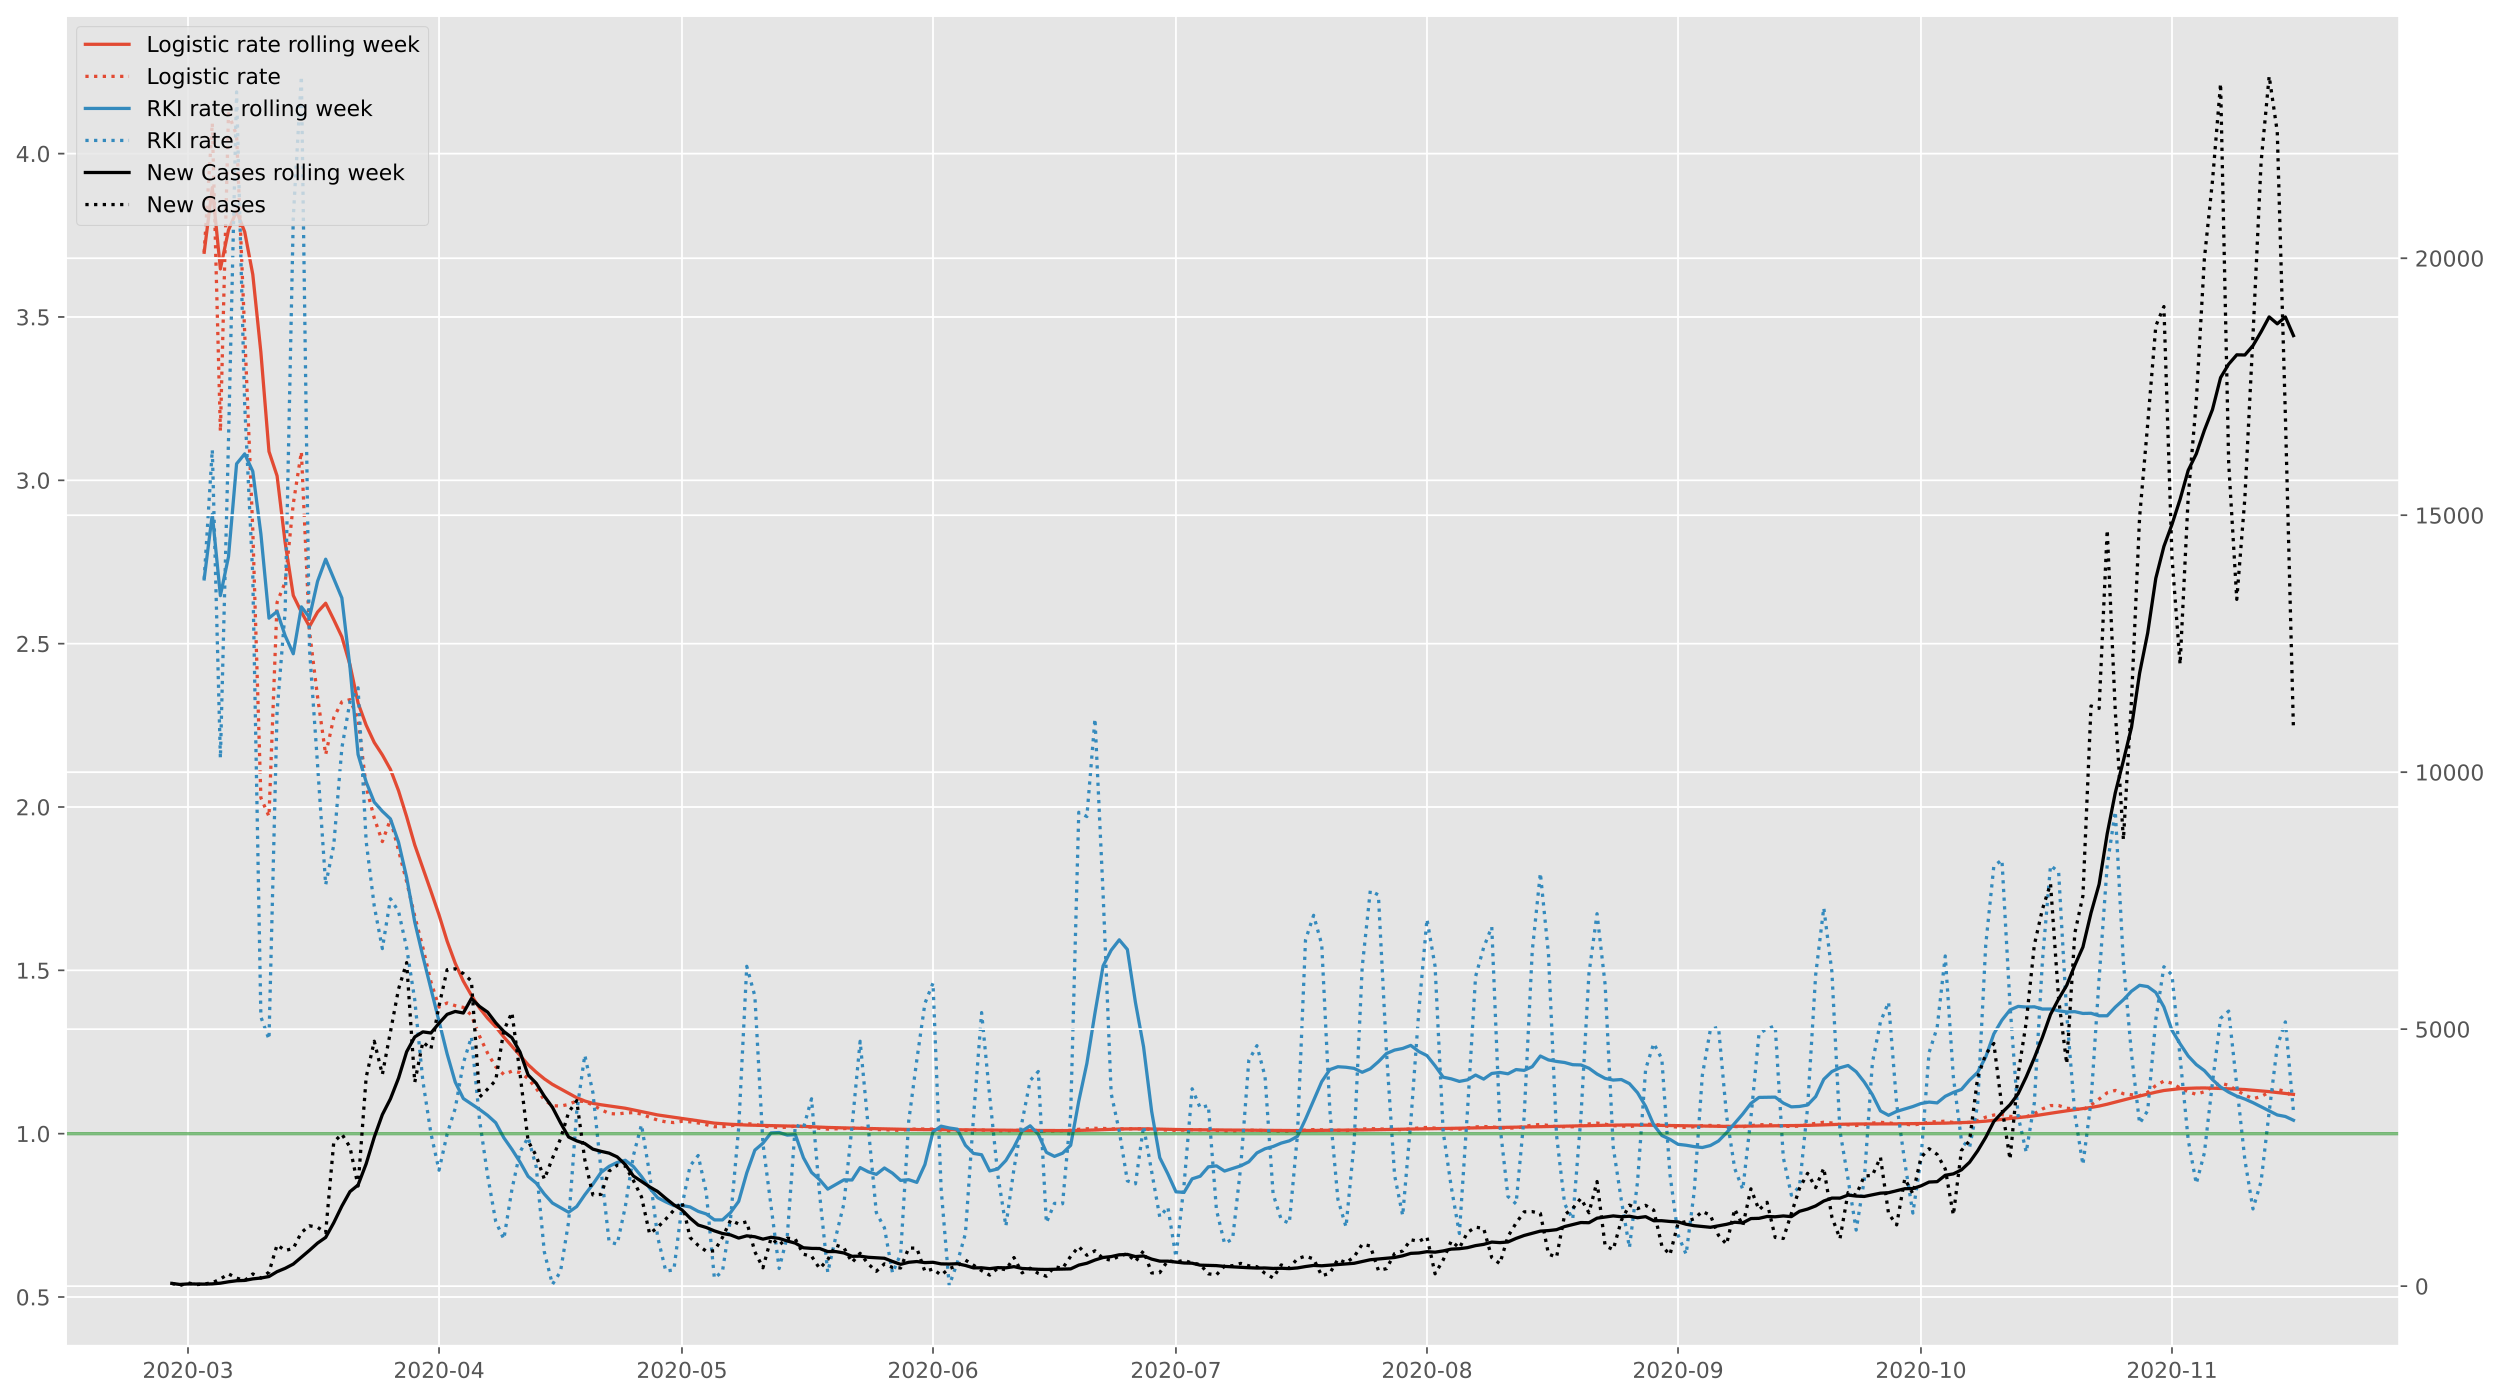 <?xml version="1.0" encoding="utf-8" standalone="no"?>
<!DOCTYPE svg PUBLIC "-//W3C//DTD SVG 1.1//EN"
  "http://www.w3.org/Graphics/SVG/1.1/DTD/svg11.dtd">
<!-- Created with matplotlib (https://matplotlib.org/) -->
<svg height="640.398pt" version="1.1" viewBox="0 0 1145.086 640.398" width="1145.086pt" xmlns="http://www.w3.org/2000/svg" xmlns:xlink="http://www.w3.org/1999/xlink">
 <defs>
  <style type="text/css">*{stroke-linecap:butt;stroke-linejoin:round;}</style>
 </defs>
 <g id="figure_1">
  <g id="patch_1">
   <path d="M 0 640.398 
L 1145.086 640.398 
L 1145.086 0 
L 0 0 
z
" style="fill:#ffffff;"/>
  </g>
  <g id="axes_1">
   <g id="patch_2">
    <path d="M 30.103 616.52 
L 1099.073 616.52 
L 1099.073 7.2 
L 30.103 7.2 
z
" style="fill:#e5e5e5;"/>
   </g>
   <g id="matplotlib.axis_1">
    <g id="xtick_1">
     <g id="line2d_1">
      <path clip-path="url(#pce997bbd40)" d="M 86.111 616.52 
L 86.111 7.2 
" style="fill:none;stroke:#ffffff;stroke-linecap:square;stroke-width:0.8;"/>
     </g>
     <g id="line2d_2">
      <defs>
       <path d="M 0 0 
L 0 3.5 
" id="m50a3e6a710" style="stroke:#555555;stroke-width:0.8;"/>
      </defs>
      <g>
       <use style="fill:#555555;stroke:#555555;stroke-width:0.8;" x="86.111" xlink:href="#m50a3e6a710" y="616.52"/>
      </g>
     </g>
     <g id="text_1">
      <!-- 2020-03 -->
      <g style="fill:#555555;" transform="translate(65.22 631.118)scale(0.1 -0.1)">
       <defs>
        <path d="M 19.188 8.297 
L 53.609 8.297 
L 53.609 0 
L 7.328 0 
L 7.328 8.297 
Q 12.938 14.109 22.625 23.891 
Q 32.328 33.688 34.812 36.531 
Q 39.547 41.844 41.422 45.531 
Q 43.312 49.219 43.312 52.781 
Q 43.312 58.594 39.234 62.25 
Q 35.156 65.922 28.609 65.922 
Q 23.969 65.922 18.812 64.312 
Q 13.672 62.703 7.812 59.422 
L 7.812 69.391 
Q 13.766 71.781 18.938 73 
Q 24.125 74.219 28.422 74.219 
Q 39.75 74.219 46.484 68.547 
Q 53.219 62.891 53.219 53.422 
Q 53.219 48.922 51.531 44.891 
Q 49.859 40.875 45.406 35.406 
Q 44.188 33.984 37.641 27.219 
Q 31.109 20.453 19.188 8.297 
z
" id="DejaVuSans-50"/>
        <path d="M 31.781 66.406 
Q 24.172 66.406 20.328 58.906 
Q 16.5 51.422 16.5 36.375 
Q 16.5 21.391 20.328 13.891 
Q 24.172 6.391 31.781 6.391 
Q 39.453 6.391 43.281 13.891 
Q 47.125 21.391 47.125 36.375 
Q 47.125 51.422 43.281 58.906 
Q 39.453 66.406 31.781 66.406 
z
M 31.781 74.219 
Q 44.047 74.219 50.516 64.516 
Q 56.984 54.828 56.984 36.375 
Q 56.984 17.969 50.516 8.266 
Q 44.047 -1.422 31.781 -1.422 
Q 19.531 -1.422 13.062 8.266 
Q 6.594 17.969 6.594 36.375 
Q 6.594 54.828 13.062 64.516 
Q 19.531 74.219 31.781 74.219 
z
" id="DejaVuSans-48"/>
        <path d="M 4.891 31.391 
L 31.203 31.391 
L 31.203 23.391 
L 4.891 23.391 
z
" id="DejaVuSans-45"/>
        <path d="M 40.578 39.312 
Q 47.656 37.797 51.625 33 
Q 55.609 28.219 55.609 21.188 
Q 55.609 10.406 48.188 4.484 
Q 40.766 -1.422 27.094 -1.422 
Q 22.516 -1.422 17.656 -0.516 
Q 12.797 0.391 7.625 2.203 
L 7.625 11.719 
Q 11.719 9.328 16.594 8.109 
Q 21.484 6.891 26.812 6.891 
Q 36.078 6.891 40.938 10.547 
Q 45.797 14.203 45.797 21.188 
Q 45.797 27.641 41.281 31.266 
Q 36.766 34.906 28.719 34.906 
L 20.219 34.906 
L 20.219 43.016 
L 29.109 43.016 
Q 36.375 43.016 40.234 45.922 
Q 44.094 48.828 44.094 54.297 
Q 44.094 59.906 40.109 62.906 
Q 36.141 65.922 28.719 65.922 
Q 24.656 65.922 20.016 65.031 
Q 15.375 64.156 9.812 62.312 
L 9.812 71.094 
Q 15.438 72.656 20.344 73.438 
Q 25.25 74.219 29.594 74.219 
Q 40.828 74.219 47.359 69.109 
Q 53.906 64.016 53.906 55.328 
Q 53.906 49.266 50.438 45.094 
Q 46.969 40.922 40.578 39.312 
z
" id="DejaVuSans-51"/>
       </defs>
       <use xlink:href="#DejaVuSans-50"/>
       <use x="63.623" xlink:href="#DejaVuSans-48"/>
       <use x="127.246" xlink:href="#DejaVuSans-50"/>
       <use x="190.869" xlink:href="#DejaVuSans-48"/>
       <use x="254.492" xlink:href="#DejaVuSans-45"/>
       <use x="290.576" xlink:href="#DejaVuSans-48"/>
       <use x="354.199" xlink:href="#DejaVuSans-51"/>
      </g>
     </g>
    </g>
    <g id="xtick_2">
     <g id="line2d_3">
      <path clip-path="url(#pce997bbd40)" d="M 201.094 616.52 
L 201.094 7.2 
" style="fill:none;stroke:#ffffff;stroke-linecap:square;stroke-width:0.8;"/>
     </g>
     <g id="line2d_4">
      <g>
       <use style="fill:#555555;stroke:#555555;stroke-width:0.8;" x="201.094" xlink:href="#m50a3e6a710" y="616.52"/>
      </g>
     </g>
     <g id="text_2">
      <!-- 2020-04 -->
      <g style="fill:#555555;" transform="translate(180.202 631.118)scale(0.1 -0.1)">
       <defs>
        <path d="M 37.797 64.312 
L 12.891 25.391 
L 37.797 25.391 
z
M 35.203 72.906 
L 47.609 72.906 
L 47.609 25.391 
L 58.016 25.391 
L 58.016 17.188 
L 47.609 17.188 
L 47.609 0 
L 37.797 0 
L 37.797 17.188 
L 4.891 17.188 
L 4.891 26.703 
z
" id="DejaVuSans-52"/>
       </defs>
       <use xlink:href="#DejaVuSans-50"/>
       <use x="63.623" xlink:href="#DejaVuSans-48"/>
       <use x="127.246" xlink:href="#DejaVuSans-50"/>
       <use x="190.869" xlink:href="#DejaVuSans-48"/>
       <use x="254.492" xlink:href="#DejaVuSans-45"/>
       <use x="290.576" xlink:href="#DejaVuSans-48"/>
       <use x="354.199" xlink:href="#DejaVuSans-52"/>
      </g>
     </g>
    </g>
    <g id="xtick_3">
     <g id="line2d_5">
      <path clip-path="url(#pce997bbd40)" d="M 312.368 616.52 
L 312.368 7.2 
" style="fill:none;stroke:#ffffff;stroke-linecap:square;stroke-width:0.8;"/>
     </g>
     <g id="line2d_6">
      <g>
       <use style="fill:#555555;stroke:#555555;stroke-width:0.8;" x="312.368" xlink:href="#m50a3e6a710" y="616.52"/>
      </g>
     </g>
     <g id="text_3">
      <!-- 2020-05 -->
      <g style="fill:#555555;" transform="translate(291.476 631.118)scale(0.1 -0.1)">
       <defs>
        <path d="M 10.797 72.906 
L 49.516 72.906 
L 49.516 64.594 
L 19.828 64.594 
L 19.828 46.734 
Q 21.969 47.469 24.109 47.828 
Q 26.266 48.188 28.422 48.188 
Q 40.625 48.188 47.75 41.5 
Q 54.891 34.812 54.891 23.391 
Q 54.891 11.625 47.562 5.094 
Q 40.234 -1.422 26.906 -1.422 
Q 22.312 -1.422 17.547 -0.641 
Q 12.797 0.141 7.719 1.703 
L 7.719 11.625 
Q 12.109 9.234 16.797 8.062 
Q 21.484 6.891 26.703 6.891 
Q 35.156 6.891 40.078 11.328 
Q 45.016 15.766 45.016 23.391 
Q 45.016 31 40.078 35.438 
Q 35.156 39.891 26.703 39.891 
Q 22.75 39.891 18.812 39.016 
Q 14.891 38.141 10.797 36.281 
z
" id="DejaVuSans-53"/>
       </defs>
       <use xlink:href="#DejaVuSans-50"/>
       <use x="63.623" xlink:href="#DejaVuSans-48"/>
       <use x="127.246" xlink:href="#DejaVuSans-50"/>
       <use x="190.869" xlink:href="#DejaVuSans-48"/>
       <use x="254.492" xlink:href="#DejaVuSans-45"/>
       <use x="290.576" xlink:href="#DejaVuSans-48"/>
       <use x="354.199" xlink:href="#DejaVuSans-53"/>
      </g>
     </g>
    </g>
    <g id="xtick_4">
     <g id="line2d_7">
      <path clip-path="url(#pce997bbd40)" d="M 427.35 616.52 
L 427.35 7.2 
" style="fill:none;stroke:#ffffff;stroke-linecap:square;stroke-width:0.8;"/>
     </g>
     <g id="line2d_8">
      <g>
       <use style="fill:#555555;stroke:#555555;stroke-width:0.8;" x="427.35" xlink:href="#m50a3e6a710" y="616.52"/>
      </g>
     </g>
     <g id="text_4">
      <!-- 2020-06 -->
      <g style="fill:#555555;" transform="translate(406.459 631.118)scale(0.1 -0.1)">
       <defs>
        <path d="M 33.016 40.375 
Q 26.375 40.375 22.484 35.828 
Q 18.609 31.297 18.609 23.391 
Q 18.609 15.531 22.484 10.953 
Q 26.375 6.391 33.016 6.391 
Q 39.656 6.391 43.531 10.953 
Q 47.406 15.531 47.406 23.391 
Q 47.406 31.297 43.531 35.828 
Q 39.656 40.375 33.016 40.375 
z
M 52.594 71.297 
L 52.594 62.312 
Q 48.875 64.062 45.094 64.984 
Q 41.312 65.922 37.594 65.922 
Q 27.828 65.922 22.672 59.328 
Q 17.531 52.734 16.797 39.406 
Q 19.672 43.656 24.016 45.922 
Q 28.375 48.188 33.594 48.188 
Q 44.578 48.188 50.953 41.516 
Q 57.328 34.859 57.328 23.391 
Q 57.328 12.156 50.688 5.359 
Q 44.047 -1.422 33.016 -1.422 
Q 20.359 -1.422 13.672 8.266 
Q 6.984 17.969 6.984 36.375 
Q 6.984 53.656 15.188 63.938 
Q 23.391 74.219 37.203 74.219 
Q 40.922 74.219 44.703 73.484 
Q 48.484 72.75 52.594 71.297 
z
" id="DejaVuSans-54"/>
       </defs>
       <use xlink:href="#DejaVuSans-50"/>
       <use x="63.623" xlink:href="#DejaVuSans-48"/>
       <use x="127.246" xlink:href="#DejaVuSans-50"/>
       <use x="190.869" xlink:href="#DejaVuSans-48"/>
       <use x="254.492" xlink:href="#DejaVuSans-45"/>
       <use x="290.576" xlink:href="#DejaVuSans-48"/>
       <use x="354.199" xlink:href="#DejaVuSans-54"/>
      </g>
     </g>
    </g>
    <g id="xtick_5">
     <g id="line2d_9">
      <path clip-path="url(#pce997bbd40)" d="M 538.624 616.52 
L 538.624 7.2 
" style="fill:none;stroke:#ffffff;stroke-linecap:square;stroke-width:0.8;"/>
     </g>
     <g id="line2d_10">
      <g>
       <use style="fill:#555555;stroke:#555555;stroke-width:0.8;" x="538.624" xlink:href="#m50a3e6a710" y="616.52"/>
      </g>
     </g>
     <g id="text_5">
      <!-- 2020-07 -->
      <g style="fill:#555555;" transform="translate(517.733 631.118)scale(0.1 -0.1)">
       <defs>
        <path d="M 8.203 72.906 
L 55.078 72.906 
L 55.078 68.703 
L 28.609 0 
L 18.312 0 
L 43.219 64.594 
L 8.203 64.594 
z
" id="DejaVuSans-55"/>
       </defs>
       <use xlink:href="#DejaVuSans-50"/>
       <use x="63.623" xlink:href="#DejaVuSans-48"/>
       <use x="127.246" xlink:href="#DejaVuSans-50"/>
       <use x="190.869" xlink:href="#DejaVuSans-48"/>
       <use x="254.492" xlink:href="#DejaVuSans-45"/>
       <use x="290.576" xlink:href="#DejaVuSans-48"/>
       <use x="354.199" xlink:href="#DejaVuSans-55"/>
      </g>
     </g>
    </g>
    <g id="xtick_6">
     <g id="line2d_11">
      <path clip-path="url(#pce997bbd40)" d="M 653.607 616.52 
L 653.607 7.2 
" style="fill:none;stroke:#ffffff;stroke-linecap:square;stroke-width:0.8;"/>
     </g>
     <g id="line2d_12">
      <g>
       <use style="fill:#555555;stroke:#555555;stroke-width:0.8;" x="653.607" xlink:href="#m50a3e6a710" y="616.52"/>
      </g>
     </g>
     <g id="text_6">
      <!-- 2020-08 -->
      <g style="fill:#555555;" transform="translate(632.716 631.118)scale(0.1 -0.1)">
       <defs>
        <path d="M 31.781 34.625 
Q 24.75 34.625 20.719 30.859 
Q 16.703 27.094 16.703 20.516 
Q 16.703 13.922 20.719 10.156 
Q 24.75 6.391 31.781 6.391 
Q 38.812 6.391 42.859 10.172 
Q 46.922 13.969 46.922 20.516 
Q 46.922 27.094 42.891 30.859 
Q 38.875 34.625 31.781 34.625 
z
M 21.922 38.812 
Q 15.578 40.375 12.031 44.719 
Q 8.5 49.078 8.5 55.328 
Q 8.5 64.062 14.719 69.141 
Q 20.953 74.219 31.781 74.219 
Q 42.672 74.219 48.875 69.141 
Q 55.078 64.062 55.078 55.328 
Q 55.078 49.078 51.531 44.719 
Q 48 40.375 41.703 38.812 
Q 48.828 37.156 52.797 32.312 
Q 56.781 27.484 56.781 20.516 
Q 56.781 9.906 50.312 4.234 
Q 43.844 -1.422 31.781 -1.422 
Q 19.734 -1.422 13.25 4.234 
Q 6.781 9.906 6.781 20.516 
Q 6.781 27.484 10.781 32.312 
Q 14.797 37.156 21.922 38.812 
z
M 18.312 54.391 
Q 18.312 48.734 21.844 45.562 
Q 25.391 42.391 31.781 42.391 
Q 38.141 42.391 41.719 45.562 
Q 45.312 48.734 45.312 54.391 
Q 45.312 60.062 41.719 63.234 
Q 38.141 66.406 31.781 66.406 
Q 25.391 66.406 21.844 63.234 
Q 18.312 60.062 18.312 54.391 
z
" id="DejaVuSans-56"/>
       </defs>
       <use xlink:href="#DejaVuSans-50"/>
       <use x="63.623" xlink:href="#DejaVuSans-48"/>
       <use x="127.246" xlink:href="#DejaVuSans-50"/>
       <use x="190.869" xlink:href="#DejaVuSans-48"/>
       <use x="254.492" xlink:href="#DejaVuSans-45"/>
       <use x="290.576" xlink:href="#DejaVuSans-48"/>
       <use x="354.199" xlink:href="#DejaVuSans-56"/>
      </g>
     </g>
    </g>
    <g id="xtick_7">
     <g id="line2d_13">
      <path clip-path="url(#pce997bbd40)" d="M 768.59 616.52 
L 768.59 7.2 
" style="fill:none;stroke:#ffffff;stroke-linecap:square;stroke-width:0.8;"/>
     </g>
     <g id="line2d_14">
      <g>
       <use style="fill:#555555;stroke:#555555;stroke-width:0.8;" x="768.59" xlink:href="#m50a3e6a710" y="616.52"/>
      </g>
     </g>
     <g id="text_7">
      <!-- 2020-09 -->
      <g style="fill:#555555;" transform="translate(747.699 631.118)scale(0.1 -0.1)">
       <defs>
        <path d="M 10.984 1.516 
L 10.984 10.5 
Q 14.703 8.734 18.5 7.812 
Q 22.312 6.891 25.984 6.891 
Q 35.75 6.891 40.891 13.453 
Q 46.047 20.016 46.781 33.406 
Q 43.953 29.203 39.594 26.953 
Q 35.25 24.703 29.984 24.703 
Q 19.047 24.703 12.672 31.312 
Q 6.297 37.938 6.297 49.422 
Q 6.297 60.641 12.938 67.422 
Q 19.578 74.219 30.609 74.219 
Q 43.266 74.219 49.922 64.516 
Q 56.594 54.828 56.594 36.375 
Q 56.594 19.141 48.406 8.859 
Q 40.234 -1.422 26.422 -1.422 
Q 22.703 -1.422 18.891 -0.688 
Q 15.094 0.047 10.984 1.516 
z
M 30.609 32.422 
Q 37.25 32.422 41.125 36.953 
Q 45.016 41.5 45.016 49.422 
Q 45.016 57.281 41.125 61.844 
Q 37.25 66.406 30.609 66.406 
Q 23.969 66.406 20.094 61.844 
Q 16.219 57.281 16.219 49.422 
Q 16.219 41.5 20.094 36.953 
Q 23.969 32.422 30.609 32.422 
z
" id="DejaVuSans-57"/>
       </defs>
       <use xlink:href="#DejaVuSans-50"/>
       <use x="63.623" xlink:href="#DejaVuSans-48"/>
       <use x="127.246" xlink:href="#DejaVuSans-50"/>
       <use x="190.869" xlink:href="#DejaVuSans-48"/>
       <use x="254.492" xlink:href="#DejaVuSans-45"/>
       <use x="290.576" xlink:href="#DejaVuSans-48"/>
       <use x="354.199" xlink:href="#DejaVuSans-57"/>
      </g>
     </g>
    </g>
    <g id="xtick_8">
     <g id="line2d_15">
      <path clip-path="url(#pce997bbd40)" d="M 879.864 616.52 
L 879.864 7.2 
" style="fill:none;stroke:#ffffff;stroke-linecap:square;stroke-width:0.8;"/>
     </g>
     <g id="line2d_16">
      <g>
       <use style="fill:#555555;stroke:#555555;stroke-width:0.8;" x="879.864" xlink:href="#m50a3e6a710" y="616.52"/>
      </g>
     </g>
     <g id="text_8">
      <!-- 2020-10 -->
      <g style="fill:#555555;" transform="translate(858.972 631.118)scale(0.1 -0.1)">
       <defs>
        <path d="M 12.406 8.297 
L 28.516 8.297 
L 28.516 63.922 
L 10.984 60.406 
L 10.984 69.391 
L 28.422 72.906 
L 38.281 72.906 
L 38.281 8.297 
L 54.391 8.297 
L 54.391 0 
L 12.406 0 
z
" id="DejaVuSans-49"/>
       </defs>
       <use xlink:href="#DejaVuSans-50"/>
       <use x="63.623" xlink:href="#DejaVuSans-48"/>
       <use x="127.246" xlink:href="#DejaVuSans-50"/>
       <use x="190.869" xlink:href="#DejaVuSans-48"/>
       <use x="254.492" xlink:href="#DejaVuSans-45"/>
       <use x="290.576" xlink:href="#DejaVuSans-49"/>
       <use x="354.199" xlink:href="#DejaVuSans-48"/>
      </g>
     </g>
    </g>
    <g id="xtick_9">
     <g id="line2d_17">
      <path clip-path="url(#pce997bbd40)" d="M 994.847 616.52 
L 994.847 7.2 
" style="fill:none;stroke:#ffffff;stroke-linecap:square;stroke-width:0.8;"/>
     </g>
     <g id="line2d_18">
      <g>
       <use style="fill:#555555;stroke:#555555;stroke-width:0.8;" x="994.847" xlink:href="#m50a3e6a710" y="616.52"/>
      </g>
     </g>
     <g id="text_9">
      <!-- 2020-11 -->
      <g style="fill:#555555;" transform="translate(973.955 631.118)scale(0.1 -0.1)">
       <use xlink:href="#DejaVuSans-50"/>
       <use x="63.623" xlink:href="#DejaVuSans-48"/>
       <use x="127.246" xlink:href="#DejaVuSans-50"/>
       <use x="190.869" xlink:href="#DejaVuSans-48"/>
       <use x="254.492" xlink:href="#DejaVuSans-45"/>
       <use x="290.576" xlink:href="#DejaVuSans-49"/>
       <use x="354.199" xlink:href="#DejaVuSans-49"/>
      </g>
     </g>
    </g>
   </g>
   <g id="matplotlib.axis_2">
    <g id="ytick_1">
     <g id="line2d_19">
      <path clip-path="url(#pce997bbd40)" d="M 30.103 594.075 
L 1099.073 594.075 
" style="fill:none;stroke:#ffffff;stroke-linecap:square;stroke-width:0.8;"/>
     </g>
     <g id="line2d_20">
      <defs>
       <path d="M 0 0 
L -3.5 0 
" id="md2c103794f" style="stroke:#555555;stroke-width:0.8;"/>
      </defs>
      <g>
       <use style="fill:#555555;stroke:#555555;stroke-width:0.8;" x="30.103" xlink:href="#md2c103794f" y="594.075"/>
      </g>
     </g>
     <g id="text_10">
      <!-- 0.5 -->
      <g style="fill:#555555;" transform="translate(7.2 597.874)scale(0.1 -0.1)">
       <defs>
        <path d="M 10.688 12.406 
L 21 12.406 
L 21 0 
L 10.688 0 
z
" id="DejaVuSans-46"/>
       </defs>
       <use xlink:href="#DejaVuSans-48"/>
       <use x="63.623" xlink:href="#DejaVuSans-46"/>
       <use x="95.41" xlink:href="#DejaVuSans-53"/>
      </g>
     </g>
    </g>
    <g id="ytick_2">
     <g id="line2d_21">
      <path clip-path="url(#pce997bbd40)" d="M 30.103 519.259 
L 1099.073 519.259 
" style="fill:none;stroke:#ffffff;stroke-linecap:square;stroke-width:0.8;"/>
     </g>
     <g id="line2d_22">
      <g>
       <use style="fill:#555555;stroke:#555555;stroke-width:0.8;" x="30.103" xlink:href="#md2c103794f" y="519.259"/>
      </g>
     </g>
     <g id="text_11">
      <!-- 1.0 -->
      <g style="fill:#555555;" transform="translate(7.2 523.059)scale(0.1 -0.1)">
       <use xlink:href="#DejaVuSans-49"/>
       <use x="63.623" xlink:href="#DejaVuSans-46"/>
       <use x="95.41" xlink:href="#DejaVuSans-48"/>
      </g>
     </g>
    </g>
    <g id="ytick_3">
     <g id="line2d_23">
      <path clip-path="url(#pce997bbd40)" d="M 30.103 444.444 
L 1099.073 444.444 
" style="fill:none;stroke:#ffffff;stroke-linecap:square;stroke-width:0.8;"/>
     </g>
     <g id="line2d_24">
      <g>
       <use style="fill:#555555;stroke:#555555;stroke-width:0.8;" x="30.103" xlink:href="#md2c103794f" y="444.444"/>
      </g>
     </g>
     <g id="text_12">
      <!-- 1.5 -->
      <g style="fill:#555555;" transform="translate(7.2 448.243)scale(0.1 -0.1)">
       <use xlink:href="#DejaVuSans-49"/>
       <use x="63.623" xlink:href="#DejaVuSans-46"/>
       <use x="95.41" xlink:href="#DejaVuSans-53"/>
      </g>
     </g>
    </g>
    <g id="ytick_4">
     <g id="line2d_25">
      <path clip-path="url(#pce997bbd40)" d="M 30.103 369.628 
L 1099.073 369.628 
" style="fill:none;stroke:#ffffff;stroke-linecap:square;stroke-width:0.8;"/>
     </g>
     <g id="line2d_26">
      <g>
       <use style="fill:#555555;stroke:#555555;stroke-width:0.8;" x="30.103" xlink:href="#md2c103794f" y="369.628"/>
      </g>
     </g>
     <g id="text_13">
      <!-- 2.0 -->
      <g style="fill:#555555;" transform="translate(7.2 373.428)scale(0.1 -0.1)">
       <use xlink:href="#DejaVuSans-50"/>
       <use x="63.623" xlink:href="#DejaVuSans-46"/>
       <use x="95.41" xlink:href="#DejaVuSans-48"/>
      </g>
     </g>
    </g>
    <g id="ytick_5">
     <g id="line2d_27">
      <path clip-path="url(#pce997bbd40)" d="M 30.103 294.813 
L 1099.073 294.813 
" style="fill:none;stroke:#ffffff;stroke-linecap:square;stroke-width:0.8;"/>
     </g>
     <g id="line2d_28">
      <g>
       <use style="fill:#555555;stroke:#555555;stroke-width:0.8;" x="30.103" xlink:href="#md2c103794f" y="294.813"/>
      </g>
     </g>
     <g id="text_14">
      <!-- 2.5 -->
      <g style="fill:#555555;" transform="translate(7.2 298.612)scale(0.1 -0.1)">
       <use xlink:href="#DejaVuSans-50"/>
       <use x="63.623" xlink:href="#DejaVuSans-46"/>
       <use x="95.41" xlink:href="#DejaVuSans-53"/>
      </g>
     </g>
    </g>
    <g id="ytick_6">
     <g id="line2d_29">
      <path clip-path="url(#pce997bbd40)" d="M 30.103 219.997 
L 1099.073 219.997 
" style="fill:none;stroke:#ffffff;stroke-linecap:square;stroke-width:0.8;"/>
     </g>
     <g id="line2d_30">
      <g>
       <use style="fill:#555555;stroke:#555555;stroke-width:0.8;" x="30.103" xlink:href="#md2c103794f" y="219.997"/>
      </g>
     </g>
     <g id="text_15">
      <!-- 3.0 -->
      <g style="fill:#555555;" transform="translate(7.2 223.796)scale(0.1 -0.1)">
       <use xlink:href="#DejaVuSans-51"/>
       <use x="63.623" xlink:href="#DejaVuSans-46"/>
       <use x="95.41" xlink:href="#DejaVuSans-48"/>
      </g>
     </g>
    </g>
    <g id="ytick_7">
     <g id="line2d_31">
      <path clip-path="url(#pce997bbd40)" d="M 30.103 145.182 
L 1099.073 145.182 
" style="fill:none;stroke:#ffffff;stroke-linecap:square;stroke-width:0.8;"/>
     </g>
     <g id="line2d_32">
      <g>
       <use style="fill:#555555;stroke:#555555;stroke-width:0.8;" x="30.103" xlink:href="#md2c103794f" y="145.182"/>
      </g>
     </g>
     <g id="text_16">
      <!-- 3.5 -->
      <g style="fill:#555555;" transform="translate(7.2 148.981)scale(0.1 -0.1)">
       <use xlink:href="#DejaVuSans-51"/>
       <use x="63.623" xlink:href="#DejaVuSans-46"/>
       <use x="95.41" xlink:href="#DejaVuSans-53"/>
      </g>
     </g>
    </g>
    <g id="ytick_8">
     <g id="line2d_33">
      <path clip-path="url(#pce997bbd40)" d="M 30.103 70.366 
L 1099.073 70.366 
" style="fill:none;stroke:#ffffff;stroke-linecap:square;stroke-width:0.8;"/>
     </g>
     <g id="line2d_34">
      <g>
       <use style="fill:#555555;stroke:#555555;stroke-width:0.8;" x="30.103" xlink:href="#md2c103794f" y="70.366"/>
      </g>
     </g>
     <g id="text_17">
      <!-- 4.0 -->
      <g style="fill:#555555;" transform="translate(7.2 74.165)scale(0.1 -0.1)">
       <use xlink:href="#DejaVuSans-52"/>
       <use x="63.623" xlink:href="#DejaVuSans-46"/>
       <use x="95.41" xlink:href="#DejaVuSans-48"/>
      </g>
     </g>
    </g>
   </g>
   <g id="line2d_35">
    <path clip-path="url(#pce997bbd40)" d="M 93.529 115.537 
L 97.238 85.937 
L 100.947 123.162 
L 104.657 105.377 
L 108.366 96.695 
L 112.075 106.204 
L 115.784 125.719 
L 119.493 161.416 
L 123.202 206.789 
L 126.911 217.973 
L 130.62 248.631 
L 134.33 272.74 
L 138.039 280.334 
L 141.748 286.953 
L 145.457 280.35 
L 149.166 276.305 
L 152.875 283.847 
L 156.584 291.685 
L 160.293 304.503 
L 164.003 321.972 
L 167.712 332.153 
L 171.421 340.084 
L 175.13 345.774 
L 178.839 352.43 
L 182.548 362.177 
L 186.257 374.089 
L 189.966 387.008 
L 197.385 408.227 
L 201.094 419.058 
L 204.803 431.074 
L 208.512 441.203 
L 212.221 449.429 
L 215.93 455.915 
L 219.639 461.719 
L 223.349 466.392 
L 227.058 470.299 
L 230.767 474.98 
L 241.894 487.67 
L 245.603 491.094 
L 249.312 494.146 
L 253.022 496.685 
L 264.149 502.79 
L 267.858 504.294 
L 271.567 505.377 
L 275.276 506.014 
L 286.404 507.608 
L 301.24 510.681 
L 327.204 514.437 
L 334.622 514.965 
L 342.041 515.31 
L 368.004 515.928 
L 379.132 516.415 
L 393.968 516.803 
L 416.223 517.322 
L 423.641 517.404 
L 431.06 517.403 
L 471.86 517.773 
L 490.406 517.857 
L 501.533 517.559 
L 512.66 517.123 
L 520.079 517.029 
L 527.497 517.095 
L 542.333 517.436 
L 594.261 517.85 
L 623.934 517.563 
L 705.535 516.073 
L 735.208 515.411 
L 746.335 515.265 
L 761.172 515.47 
L 790.845 515.929 
L 827.936 515.461 
L 842.773 514.971 
L 850.191 514.829 
L 868.736 514.774 
L 890.991 514.434 
L 902.119 514.067 
L 909.537 513.529 
L 924.373 511.889 
L 931.792 511.077 
L 939.21 509.92 
L 946.628 508.797 
L 957.755 507.251 
L 961.465 506.604 
L 965.174 505.767 
L 976.301 502.888 
L 983.719 501.135 
L 987.428 500.25 
L 991.138 499.487 
L 998.556 498.641 
L 1005.974 498.363 
L 1009.683 498.321 
L 1017.101 498.545 
L 1028.229 499.046 
L 1039.356 500.002 
L 1050.484 501.26 
L 1050.484 501.26 
" style="fill:none;stroke:#e24a33;stroke-linecap:square;stroke-width:1.5;"/>
   </g>
   <g id="line2d_36">
    <path clip-path="url(#pce997bbd40)" d="M 93.529 115.537 
L 97.238 56.338 
L 100.947 197.611 
L 104.657 52.023 
L 108.366 61.967 
L 115.784 242.814 
L 119.493 365.411 
L 123.202 373.954 
L 126.911 275.897 
L 130.62 266.628 
L 134.33 230.728 
L 138.039 206.906 
L 141.748 289.149 
L 145.457 319.184 
L 149.166 345.641 
L 152.875 328.69 
L 156.584 321.493 
L 160.293 320.46 
L 164.003 329.184 
L 167.712 360.418 
L 171.421 374.703 
L 175.13 385.467 
L 178.839 375.287 
L 186.257 403.845 
L 189.966 419.614 
L 193.676 433.947 
L 197.385 449.707 
L 201.094 461.284 
L 204.803 459.399 
L 208.512 460.624 
L 212.221 461.428 
L 215.93 465.013 
L 219.639 474.58 
L 223.349 482.414 
L 227.058 488.633 
L 230.767 492.164 
L 234.476 490.609 
L 238.185 491.25 
L 241.894 494.036 
L 245.603 498.551 
L 249.312 503.78 
L 253.022 506.406 
L 256.731 506.64 
L 260.44 505.864 
L 264.149 504.25 
L 267.858 504.566 
L 271.567 506.132 
L 275.276 508.237 
L 278.985 510.009 
L 282.695 510.276 
L 286.404 509.788 
L 290.113 509.617 
L 293.822 510.271 
L 297.531 511.756 
L 301.24 513.053 
L 304.949 513.868 
L 308.658 514.174 
L 312.368 513.604 
L 316.077 513.832 
L 319.786 514.358 
L 323.495 515.151 
L 327.204 516.076 
L 330.913 516.089 
L 342.041 514.671 
L 345.75 514.949 
L 349.459 515.814 
L 353.168 516.082 
L 356.877 516.504 
L 360.586 516.277 
L 364.295 515.79 
L 371.714 516.281 
L 375.423 516.808 
L 379.132 517.164 
L 393.968 516.684 
L 401.387 517.398 
L 405.096 517.425 
L 408.805 517.662 
L 412.514 517.73 
L 416.223 517.351 
L 419.932 517.098 
L 427.35 517.184 
L 431.06 517.629 
L 434.769 517.96 
L 442.187 517.73 
L 445.896 517.571 
L 449.605 517.607 
L 460.733 517.962 
L 464.442 517.756 
L 471.86 517.724 
L 475.569 517.783 
L 479.278 518.079 
L 490.406 517.719 
L 494.115 517.255 
L 501.533 516.808 
L 505.242 516.848 
L 508.951 517.067 
L 523.788 517.044 
L 531.206 517.599 
L 534.915 517.585 
L 538.624 517.76 
L 546.042 517.429 
L 549.752 517.49 
L 560.879 517.932 
L 564.588 517.953 
L 572.006 517.665 
L 579.425 517.791 
L 583.134 518.007 
L 590.552 518.017 
L 601.679 517.397 
L 616.516 517.833 
L 620.225 517.56 
L 623.934 517.141 
L 627.643 516.952 
L 642.48 517.453 
L 649.898 516.634 
L 653.607 516.406 
L 661.025 517.026 
L 664.735 517.026 
L 668.444 517.185 
L 672.153 516.612 
L 675.862 516.161 
L 679.571 515.998 
L 683.28 516.139 
L 686.989 516.579 
L 690.698 516.716 
L 694.408 516.653 
L 701.826 515.341 
L 705.535 515.045 
L 709.244 515.477 
L 712.953 516.1 
L 720.371 516.105 
L 724.081 515.386 
L 727.79 514.813 
L 731.499 514.407 
L 735.208 514.915 
L 738.917 515.595 
L 742.626 515.71 
L 746.335 516.029 
L 753.754 515.026 
L 757.463 514.916 
L 764.881 516.026 
L 772.299 516.414 
L 776.008 516.094 
L 779.717 515.578 
L 783.427 515.494 
L 787.136 515.673 
L 790.845 515.99 
L 794.554 515.976 
L 798.263 516.111 
L 801.972 515.577 
L 805.681 515.185 
L 809.39 515.126 
L 813.1 515.276 
L 816.809 515.865 
L 820.518 515.925 
L 824.227 515.782 
L 827.936 515.071 
L 835.354 514.022 
L 839.063 514.369 
L 842.773 515.12 
L 846.482 515.196 
L 850.191 515.515 
L 853.9 515.088 
L 857.609 514.42 
L 861.318 514.07 
L 865.027 514.292 
L 868.736 514.836 
L 872.446 514.896 
L 876.155 515.302 
L 879.864 514.739 
L 883.573 513.974 
L 890.991 513.535 
L 894.7 514.152 
L 898.409 514.206 
L 902.119 514.106 
L 905.828 513.244 
L 909.537 511.701 
L 913.246 510.726 
L 916.955 510.473 
L 920.664 511.344 
L 924.373 511.629 
L 928.082 511.531 
L 931.792 510.133 
L 935.501 507.946 
L 939.21 506.382 
L 942.919 506.356 
L 946.628 507.6 
L 954.046 508.336 
L 957.755 506.117 
L 961.465 503.418 
L 965.174 500.524 
L 968.883 499.455 
L 972.592 500.98 
L 980.01 501.868 
L 983.719 500.317 
L 987.428 497.225 
L 991.138 495.18 
L 994.847 496.153 
L 998.556 498.358 
L 1002.265 500.071 
L 1005.974 501.24 
L 1009.683 500.023 
L 1013.392 497.803 
L 1017.101 496.169 
L 1020.811 497.103 
L 1024.52 499.439 
L 1028.229 501.549 
L 1031.938 503.259 
L 1035.647 502.248 
L 1039.356 500.25 
L 1043.065 499.05 
L 1046.774 499.838 
L 1050.484 502.629 
L 1050.484 502.629 
" style="fill:none;stroke:#e24a33;stroke-dasharray:1.5,2.475;stroke-dashoffset:0;stroke-width:1.5;"/>
   </g>
   <g id="line2d_37">
    <path clip-path="url(#pce997bbd40)" d="M 93.529 265.169 
L 97.238 235.569 
L 100.947 272.793 
L 104.657 255.009 
L 108.366 212.43 
L 112.075 207.897 
L 115.784 215.89 
L 119.493 244.548 
L 123.202 283.13 
L 126.911 280.082 
L 130.62 291.207 
L 134.33 299.44 
L 138.039 277.963 
L 141.748 282.744 
L 145.457 266.252 
L 149.166 256.139 
L 156.584 273.88 
L 160.293 305.553 
L 164.003 345.575 
L 167.712 358.157 
L 171.421 367.401 
L 175.13 371.576 
L 178.839 375.093 
L 182.548 385.79 
L 186.257 401.889 
L 189.966 422.304 
L 193.676 437.975 
L 204.803 482.74 
L 208.512 495.632 
L 212.221 503.173 
L 219.639 508.141 
L 223.349 510.889 
L 227.058 514.247 
L 230.767 521.13 
L 234.476 526.434 
L 238.185 532.252 
L 241.894 538.827 
L 245.603 541.908 
L 249.312 546.904 
L 253.022 551.024 
L 260.44 555.265 
L 264.149 552.647 
L 267.858 547.262 
L 271.567 542.41 
L 275.276 537.023 
L 278.985 534.235 
L 282.695 532.443 
L 286.404 531.454 
L 290.113 534.307 
L 293.822 538.862 
L 297.531 544.173 
L 301.24 548.592 
L 304.949 550.506 
L 308.658 552.192 
L 312.368 552.141 
L 316.077 552.818 
L 319.786 554.832 
L 323.495 556.043 
L 327.204 558.739 
L 330.913 558.758 
L 334.622 555.39 
L 338.331 550.295 
L 342.041 537.234 
L 345.75 526.804 
L 349.459 523.624 
L 353.168 518.916 
L 356.877 518.727 
L 360.586 519.915 
L 364.295 519.708 
L 368.004 530.285 
L 371.714 537.004 
L 375.423 540.328 
L 379.132 544.654 
L 386.55 540.406 
L 390.259 540.481 
L 393.968 534.809 
L 397.677 536.717 
L 401.387 537.896 
L 405.096 534.981 
L 408.805 537.359 
L 412.514 540.666 
L 416.223 540.338 
L 419.932 541.559 
L 423.641 533.404 
L 427.35 518.386 
L 431.06 515.825 
L 434.769 516.645 
L 438.478 517.205 
L 442.187 524.569 
L 445.896 528.305 
L 449.605 528.912 
L 453.314 536.315 
L 457.023 535.416 
L 460.733 531.529 
L 464.442 525.376 
L 468.151 518.057 
L 471.86 515.668 
L 475.569 519.523 
L 479.278 527.805 
L 482.987 529.665 
L 486.696 528.196 
L 490.406 524.59 
L 494.115 504.34 
L 497.824 487.067 
L 501.533 463.98 
L 505.242 442.421 
L 508.951 435.23 
L 512.66 430.481 
L 516.369 434.889 
L 520.079 459.196 
L 523.788 479.461 
L 527.497 509.052 
L 531.206 530.226 
L 534.915 537.662 
L 538.624 545.9 
L 542.333 546.16 
L 546.042 539.946 
L 549.752 538.751 
L 553.461 534.466 
L 557.17 534.002 
L 560.879 536.381 
L 568.297 534.002 
L 572.006 532.134 
L 575.716 528.06 
L 579.425 526.163 
L 583.134 525.137 
L 586.843 523.573 
L 590.552 522.545 
L 594.261 520.496 
L 597.97 512.62 
L 605.389 495.446 
L 609.098 489.918 
L 612.807 488.596 
L 616.516 488.836 
L 620.225 489.358 
L 623.934 491.139 
L 627.643 489.529 
L 631.352 486.292 
L 635.062 482.537 
L 638.771 480.965 
L 642.48 480.226 
L 646.189 478.831 
L 649.898 481.643 
L 653.607 483.503 
L 657.316 488.178 
L 661.025 493.378 
L 664.735 494.154 
L 668.444 495.321 
L 672.153 494.6 
L 675.862 492.408 
L 679.571 494.262 
L 683.28 491.677 
L 686.989 491.223 
L 690.698 491.832 
L 694.408 489.899 
L 698.117 490.263 
L 701.826 488.571 
L 705.535 483.702 
L 709.244 485.477 
L 712.953 486.177 
L 716.662 486.669 
L 720.371 487.668 
L 724.081 487.782 
L 727.79 489.283 
L 731.499 491.942 
L 735.208 493.95 
L 738.917 494.714 
L 742.626 494.466 
L 746.335 496.331 
L 750.044 500.499 
L 753.754 506.751 
L 757.463 515.235 
L 761.172 520.094 
L 764.881 521.851 
L 768.59 524.127 
L 772.299 524.557 
L 776.008 525.192 
L 779.717 525.599 
L 783.427 524.684 
L 787.136 522.61 
L 790.845 518.81 
L 798.263 510.217 
L 801.972 505.382 
L 805.681 502.653 
L 813.1 502.523 
L 816.809 505.238 
L 820.518 506.981 
L 824.227 506.788 
L 827.936 506.128 
L 831.645 502.264 
L 835.354 494.351 
L 839.063 490.808 
L 842.773 489.081 
L 846.482 488.035 
L 850.191 490.886 
L 853.9 495.617 
L 857.609 501.386 
L 861.318 508.843 
L 865.027 510.84 
L 868.736 509.059 
L 876.155 506.836 
L 879.864 505.453 
L 883.573 504.79 
L 887.282 505.165 
L 890.991 502.139 
L 894.7 500.381 
L 898.409 498.988 
L 902.119 494.71 
L 905.828 491.171 
L 909.537 484.113 
L 913.246 473.55 
L 916.955 467.26 
L 920.664 462.58 
L 924.373 460.963 
L 928.082 461.265 
L 931.792 461.147 
L 935.501 462.191 
L 939.21 462.157 
L 942.919 462.941 
L 946.628 463.508 
L 950.337 463.379 
L 954.046 464.191 
L 957.755 464.109 
L 961.465 465.267 
L 965.174 465.241 
L 968.883 461.286 
L 972.592 457.919 
L 976.301 453.996 
L 980.01 451.3 
L 983.719 451.889 
L 987.428 454.577 
L 991.138 461.226 
L 994.847 471.928 
L 998.556 478.093 
L 1002.265 483.684 
L 1005.974 487.623 
L 1009.683 490.386 
L 1013.392 494.501 
L 1017.101 497.876 
L 1020.811 500.24 
L 1024.52 502.079 
L 1028.229 503.402 
L 1031.938 505.052 
L 1043.065 510.683 
L 1046.774 511.39 
L 1050.484 513.112 
L 1050.484 513.112 
" style="fill:none;stroke:#348abd;stroke-linecap:square;stroke-width:1.5;"/>
   </g>
   <g id="line2d_38">
    <path clip-path="url(#pce997bbd40)" d="M 93.529 265.169 
L 97.238 205.969 
L 100.947 347.243 
L 104.657 201.655 
L 108.366 42.114 
L 112.075 185.234 
L 115.784 263.845 
L 119.493 465.776 
L 123.202 476.044 
L 126.911 325.908 
L 130.62 279.526 
L 134.33 99.746 
L 138.039 34.896 
L 141.748 297.312 
L 145.457 350.331 
L 149.166 405.255 
L 152.875 387.057 
L 156.584 342.561 
L 160.293 321.457 
L 164.003 315.05 
L 167.712 385.39 
L 171.421 415.036 
L 175.13 434.48 
L 178.839 411.678 
L 182.548 417.442 
L 186.257 434.148 
L 189.966 457.958 
L 193.676 495.082 
L 197.385 519.191 
L 201.094 535.973 
L 204.803 519.388 
L 208.512 507.686 
L 212.221 486.932 
L 215.93 474.937 
L 219.639 512.882 
L 223.349 538.426 
L 227.058 559.481 
L 230.767 567.563 
L 234.476 544.815 
L 238.185 527.657 
L 241.894 520.966 
L 245.603 534.451 
L 249.312 573.397 
L 253.022 588.316 
L 256.731 582.404 
L 260.44 559.662 
L 264.149 509.33 
L 267.858 483.276 
L 271.567 500.486 
L 275.276 535.684 
L 278.985 568.801 
L 282.695 569.862 
L 286.404 552.74 
L 290.113 529.3 
L 293.822 515.163 
L 297.531 537.658 
L 301.24 566.617 
L 304.949 582.204 
L 308.658 581.663 
L 312.368 552.381 
L 316.077 534.037 
L 319.786 529.267 
L 323.495 546.135 
L 327.204 585.484 
L 330.913 582.335 
L 334.622 558.093 
L 338.331 516.714 
L 342.041 442.611 
L 345.75 456.254 
L 349.459 523.88 
L 356.877 581.013 
L 360.586 566.411 
L 364.295 515.265 
L 368.004 516.647 
L 371.714 503.292 
L 375.423 547.145 
L 379.132 582.801 
L 382.841 566.432 
L 386.55 551.257 
L 390.259 515.79 
L 393.968 476.944 
L 401.387 555.403 
L 405.096 562.394 
L 408.805 583.079 
L 412.514 574.401 
L 416.223 513.498 
L 419.932 485.488 
L 423.641 459.565 
L 427.35 450.279 
L 431.06 544.462 
L 434.769 588.824 
L 438.478 578.321 
L 442.187 565.047 
L 445.896 511.635 
L 449.605 463.817 
L 453.314 502.102 
L 457.023 538.169 
L 460.733 561.61 
L 464.442 535.255 
L 468.151 513.815 
L 471.86 494.909 
L 475.569 490.8 
L 479.278 560.077 
L 482.987 551.186 
L 486.696 551.331 
L 490.406 510.014 
L 494.115 372.062 
L 497.824 373.995 
L 501.533 329.194 
L 505.242 409.163 
L 508.951 500.853 
L 512.66 518.086 
L 516.369 540.87 
L 520.079 542.209 
L 523.788 515.853 
L 531.206 557.38 
L 534.915 552.904 
L 538.624 575.756 
L 542.333 542.69 
L 546.042 498.71 
L 549.752 507.486 
L 553.461 506.336 
L 557.17 554.136 
L 560.879 569.554 
L 564.588 567.48 
L 568.297 534.316 
L 572.006 485.632 
L 575.716 478.965 
L 579.425 493.059 
L 583.134 546.954 
L 586.843 558.602 
L 590.552 560.287 
L 594.261 519.975 
L 597.97 430.495 
L 601.679 419.255 
L 605.389 432.55 
L 609.098 508.263 
L 612.807 549.345 
L 616.516 561.968 
L 620.225 523.632 
L 623.934 442.96 
L 627.643 407.982 
L 631.352 409.893 
L 635.062 481.977 
L 638.771 538.344 
L 642.48 556.796 
L 646.189 513.868 
L 649.898 462.639 
L 653.607 421.007 
L 657.316 442.614 
L 661.025 518.382 
L 664.735 543.77 
L 668.444 564.969 
L 672.153 508.82 
L 675.862 447.292 
L 679.571 433.988 
L 683.28 424.516 
L 686.989 515.205 
L 690.698 548.032 
L 694.408 551.437 
L 698.117 511.37 
L 701.826 435.448 
L 705.535 399.904 
L 709.244 436.946 
L 712.953 520.104 
L 716.662 551.475 
L 720.371 558.431 
L 724.081 512.163 
L 727.79 445.959 
L 731.499 418.518 
L 735.208 450.999 
L 738.917 525.455 
L 742.626 549.736 
L 746.335 571.489 
L 750.044 541.339 
L 753.754 489.72 
L 757.463 477.905 
L 761.172 485.01 
L 764.881 537.757 
L 768.59 565.672 
L 772.299 574.496 
L 776.008 545.785 
L 779.717 492.565 
L 783.427 471.503 
L 787.136 470.491 
L 790.845 511.157 
L 794.554 535.228 
L 798.263 544.789 
L 801.972 511.938 
L 805.681 473.463 
L 809.39 471.195 
L 813.1 469.895 
L 816.809 530.16 
L 820.518 547.425 
L 824.227 543.44 
L 827.936 507.322 
L 831.645 446.408 
L 835.354 415.809 
L 839.063 445.093 
L 842.773 518.072 
L 846.482 540.096 
L 850.191 563.403 
L 853.9 540.434 
L 857.609 486.793 
L 861.318 468.008 
L 865.027 459.07 
L 868.736 505.612 
L 872.446 532.314 
L 876.155 555.62 
L 879.864 530.756 
L 883.573 482.15 
L 887.282 470.637 
L 890.991 437.884 
L 894.7 493.308 
L 898.409 522.561 
L 902.119 525.676 
L 905.828 505.981 
L 909.537 432.747 
L 913.246 396.691 
L 916.955 393.856 
L 920.664 460.543 
L 924.373 511.246 
L 928.082 527.788 
L 931.792 505.16 
L 935.501 440.055 
L 939.21 396.453 
L 942.919 399.34 
L 946.628 464.514 
L 950.337 510.343 
L 954.046 533.476 
L 957.755 504.585 
L 961.465 448.155 
L 965.174 396.271 
L 968.883 371.66 
L 972.592 440.939 
L 976.301 482.887 
L 980.01 514.601 
L 983.719 508.712 
L 987.428 466.97 
L 991.138 442.81 
L 994.847 446.58 
L 1002.265 522.026 
L 1005.974 542.17 
L 1009.683 528.056 
L 1013.392 495.773 
L 1017.101 466.434 
L 1020.811 463.13 
L 1028.229 531.283 
L 1031.938 553.72 
L 1035.647 541.2 
L 1039.356 509.305 
L 1043.065 479.178 
L 1046.774 468.079 
L 1050.484 509.018 
L 1050.484 509.018 
" style="fill:none;stroke:#348abd;stroke-dasharray:1.5,2.475;stroke-dashoffset:0;stroke-width:1.5;"/>
   </g>
   <g id="line2d_39">
    <path clip-path="url(#pce997bbd40)" d="M 30.103 519.259 
L 1099.073 519.259 
" style="fill:none;stroke:#008000;stroke-linecap:square;stroke-opacity:0.5;stroke-width:1.5;"/>
   </g>
   <g id="patch_3">
    <path d="M 30.103 616.52 
L 30.103 7.2 
" style="fill:none;stroke:#ffffff;stroke-linecap:square;stroke-linejoin:miter;"/>
   </g>
   <g id="patch_4">
    <path d="M 1099.073 616.52 
L 1099.073 7.2 
" style="fill:none;stroke:#ffffff;stroke-linecap:square;stroke-linejoin:miter;"/>
   </g>
   <g id="patch_5">
    <path d="M 30.103 616.52 
L 1099.073 616.52 
" style="fill:none;stroke:#ffffff;stroke-linecap:square;stroke-linejoin:miter;"/>
   </g>
   <g id="patch_6">
    <path d="M 30.103 7.2 
L 1099.073 7.2 
" style="fill:none;stroke:#ffffff;stroke-linecap:square;stroke-linejoin:miter;"/>
   </g>
  </g>
  <g id="axes_2">
   <g id="matplotlib.axis_3">
    <g id="ytick_9">
     <g id="line2d_40">
      <path clip-path="url(#pce997bbd40)" d="M 30.103 589.083 
L 1099.073 589.083 
" style="fill:none;stroke:#ffffff;stroke-linecap:square;stroke-width:0.8;"/>
     </g>
     <g id="line2d_41">
      <defs>
       <path d="M 0 0 
L 3.5 0 
" id="m25937c0342" style="stroke:#555555;stroke-width:0.8;"/>
      </defs>
      <g>
       <use style="fill:#555555;stroke:#555555;stroke-width:0.8;" x="1099.073" xlink:href="#m25937c0342" y="589.083"/>
      </g>
     </g>
     <g id="text_18">
      <!-- 0 -->
      <g style="fill:#555555;" transform="translate(1106.073 592.882)scale(0.1 -0.1)">
       <use xlink:href="#DejaVuSans-48"/>
      </g>
     </g>
    </g>
    <g id="ytick_10">
     <g id="line2d_42">
      <path clip-path="url(#pce997bbd40)" d="M 30.103 471.381 
L 1099.073 471.381 
" style="fill:none;stroke:#ffffff;stroke-linecap:square;stroke-width:0.8;"/>
     </g>
     <g id="line2d_43">
      <g>
       <use style="fill:#555555;stroke:#555555;stroke-width:0.8;" x="1099.073" xlink:href="#m25937c0342" y="471.381"/>
      </g>
     </g>
     <g id="text_19">
      <!-- 5000 -->
      <g style="fill:#555555;" transform="translate(1106.073 475.18)scale(0.1 -0.1)">
       <use xlink:href="#DejaVuSans-53"/>
       <use x="63.623" xlink:href="#DejaVuSans-48"/>
       <use x="127.246" xlink:href="#DejaVuSans-48"/>
       <use x="190.869" xlink:href="#DejaVuSans-48"/>
      </g>
     </g>
    </g>
    <g id="ytick_11">
     <g id="line2d_44">
      <path clip-path="url(#pce997bbd40)" d="M 30.103 353.679 
L 1099.073 353.679 
" style="fill:none;stroke:#ffffff;stroke-linecap:square;stroke-width:0.8;"/>
     </g>
     <g id="line2d_45">
      <g>
       <use style="fill:#555555;stroke:#555555;stroke-width:0.8;" x="1099.073" xlink:href="#m25937c0342" y="353.679"/>
      </g>
     </g>
     <g id="text_20">
      <!-- 10000 -->
      <g style="fill:#555555;" transform="translate(1106.073 357.479)scale(0.1 -0.1)">
       <use xlink:href="#DejaVuSans-49"/>
       <use x="63.623" xlink:href="#DejaVuSans-48"/>
       <use x="127.246" xlink:href="#DejaVuSans-48"/>
       <use x="190.869" xlink:href="#DejaVuSans-48"/>
       <use x="254.492" xlink:href="#DejaVuSans-48"/>
      </g>
     </g>
    </g>
    <g id="ytick_12">
     <g id="line2d_46">
      <path clip-path="url(#pce997bbd40)" d="M 30.103 235.978 
L 1099.073 235.978 
" style="fill:none;stroke:#ffffff;stroke-linecap:square;stroke-width:0.8;"/>
     </g>
     <g id="line2d_47">
      <g>
       <use style="fill:#555555;stroke:#555555;stroke-width:0.8;" x="1099.073" xlink:href="#m25937c0342" y="235.978"/>
      </g>
     </g>
     <g id="text_21">
      <!-- 15000 -->
      <g style="fill:#555555;" transform="translate(1106.073 239.777)scale(0.1 -0.1)">
       <use xlink:href="#DejaVuSans-49"/>
       <use x="63.623" xlink:href="#DejaVuSans-53"/>
       <use x="127.246" xlink:href="#DejaVuSans-48"/>
       <use x="190.869" xlink:href="#DejaVuSans-48"/>
       <use x="254.492" xlink:href="#DejaVuSans-48"/>
      </g>
     </g>
    </g>
    <g id="ytick_13">
     <g id="line2d_48">
      <path clip-path="url(#pce997bbd40)" d="M 30.103 118.276 
L 1099.073 118.276 
" style="fill:none;stroke:#ffffff;stroke-linecap:square;stroke-width:0.8;"/>
     </g>
     <g id="line2d_49">
      <g>
       <use style="fill:#555555;stroke:#555555;stroke-width:0.8;" x="1099.073" xlink:href="#m25937c0342" y="118.276"/>
      </g>
     </g>
     <g id="text_22">
      <!-- 20000 -->
      <g style="fill:#555555;" transform="translate(1106.073 122.075)scale(0.1 -0.1)">
       <use xlink:href="#DejaVuSans-50"/>
       <use x="63.623" xlink:href="#DejaVuSans-48"/>
       <use x="127.246" xlink:href="#DejaVuSans-48"/>
       <use x="190.869" xlink:href="#DejaVuSans-48"/>
       <use x="254.492" xlink:href="#DejaVuSans-48"/>
      </g>
     </g>
    </g>
   </g>
   <g id="line2d_50">
    <path clip-path="url(#pce997bbd40)" d="M 78.693 587.835 
L 82.402 588.329 
L 86.111 588.086 
L 93.529 588.16 
L 97.238 588.055 
L 100.947 587.737 
L 104.657 587.112 
L 108.366 586.624 
L 112.075 586.476 
L 115.784 585.773 
L 119.493 585.383 
L 123.202 584.694 
L 126.911 582.461 
L 130.62 580.934 
L 134.33 578.994 
L 141.748 572.695 
L 145.457 569.376 
L 149.166 566.783 
L 152.875 560.061 
L 156.584 552.444 
L 160.293 545.812 
L 164.003 542.769 
L 167.712 533.057 
L 171.421 520.883 
L 175.13 510.539 
L 178.839 503.298 
L 182.548 493.808 
L 186.257 481.739 
L 189.966 474.956 
L 193.676 472.639 
L 197.385 473.14 
L 201.094 468.65 
L 204.803 464.608 
L 208.512 463.283 
L 212.221 463.996 
L 215.93 457.368 
L 219.639 460.98 
L 223.349 463.606 
L 227.058 468.482 
L 230.767 472.457 
L 234.476 475.319 
L 238.185 481.873 
L 241.894 492.349 
L 245.603 496.182 
L 249.312 502.074 
L 253.022 507.176 
L 256.731 514.265 
L 260.44 520.799 
L 264.149 522.561 
L 267.858 523.782 
L 271.567 526.344 
L 275.276 527.343 
L 278.985 528.18 
L 282.695 529.909 
L 286.404 533.416 
L 290.113 538.642 
L 297.531 543.613 
L 301.24 545.768 
L 304.949 548.906 
L 308.658 551.845 
L 312.368 554.192 
L 316.077 557.925 
L 319.786 561.1 
L 323.495 562.24 
L 327.204 563.783 
L 330.913 564.984 
L 334.622 565.636 
L 338.331 567.082 
L 342.041 566.053 
L 345.75 566.477 
L 349.459 567.56 
L 353.168 566.726 
L 356.877 567.227 
L 360.586 568.407 
L 364.295 569.403 
L 368.004 571.525 
L 371.714 571.807 
L 375.423 571.858 
L 379.132 573.27 
L 382.841 573.274 
L 386.55 573.906 
L 390.259 575.429 
L 393.968 575.369 
L 397.677 575.88 
L 405.096 576.33 
L 408.805 577.793 
L 412.514 579.112 
L 416.223 578.167 
L 419.932 577.83 
L 423.641 578.318 
L 427.35 578.17 
L 431.06 578.906 
L 434.769 578.974 
L 438.478 578.836 
L 442.187 579.623 
L 445.896 580.736 
L 449.605 580.685 
L 453.314 581.086 
L 457.023 580.625 
L 460.733 580.706 
L 464.442 580.164 
L 468.151 581.002 
L 475.569 581.382 
L 479.278 581.456 
L 490.406 581.186 
L 494.115 579.465 
L 497.824 578.614 
L 501.533 577.134 
L 505.242 575.974 
L 508.951 575.554 
L 512.66 574.74 
L 516.369 574.572 
L 520.079 575.557 
L 523.788 575.268 
L 527.497 576.717 
L 531.206 577.642 
L 534.915 577.659 
L 542.333 578.493 
L 546.042 578.597 
L 549.752 579.488 
L 557.17 579.69 
L 560.879 580.053 
L 572.006 580.662 
L 575.716 580.81 
L 579.425 580.78 
L 583.134 580.981 
L 586.843 580.907 
L 590.552 581.062 
L 594.261 580.753 
L 597.97 580.12 
L 601.679 579.613 
L 605.389 579.767 
L 620.225 578.631 
L 627.643 577.003 
L 638.771 575.977 
L 642.48 575.204 
L 646.189 574.084 
L 649.898 573.899 
L 653.607 573.314 
L 657.316 573.533 
L 661.025 572.964 
L 664.735 572.137 
L 668.444 571.945 
L 672.153 571.464 
L 675.862 570.533 
L 679.571 569.971 
L 683.28 568.912 
L 686.989 569.157 
L 690.698 568.865 
L 694.408 567.234 
L 698.117 565.889 
L 705.535 563.888 
L 709.244 563.652 
L 712.953 563.232 
L 716.662 561.806 
L 724.081 559.97 
L 727.79 560.044 
L 731.499 557.962 
L 738.917 556.93 
L 742.626 557.307 
L 746.335 557.085 
L 750.044 557.757 
L 753.754 557.273 
L 757.463 559.139 
L 761.172 559.129 
L 764.881 559.469 
L 768.59 559.671 
L 772.299 560.747 
L 776.008 561.406 
L 783.427 562.142 
L 790.845 560.774 
L 794.554 559.829 
L 798.263 560.098 
L 801.972 558.144 
L 805.681 558.04 
L 809.39 557.192 
L 813.1 557.327 
L 816.809 556.947 
L 820.518 557.256 
L 824.227 554.818 
L 827.936 553.802 
L 831.645 552.35 
L 835.354 550.107 
L 839.063 548.771 
L 842.773 548.788 
L 846.482 547.396 
L 850.191 547.84 
L 853.9 548.011 
L 861.318 546.508 
L 865.027 546.29 
L 872.446 544.48 
L 876.155 544.383 
L 879.864 543.172 
L 883.573 541.424 
L 887.282 541.235 
L 890.991 538.313 
L 894.7 537.674 
L 898.409 535.824 
L 902.119 532.36 
L 905.828 527.131 
L 909.537 520.933 
L 913.246 513.676 
L 916.955 509.627 
L 920.664 505.979 
L 924.373 500.991 
L 928.082 493.243 
L 931.792 484.567 
L 935.501 475.09 
L 939.21 464.635 
L 942.919 457.559 
L 946.628 451.311 
L 950.337 442.077 
L 954.046 433.794 
L 957.755 418.16 
L 961.465 405.017 
L 965.174 381.867 
L 968.883 363.072 
L 972.592 348.41 
L 976.301 333.139 
L 980.01 308.358 
L 983.719 289.905 
L 987.428 264.889 
L 991.138 250.277 
L 994.847 240.185 
L 998.556 228.711 
L 1002.265 215.451 
L 1005.974 207.884 
L 1009.683 197.069 
L 1013.392 187.569 
L 1017.101 172.974 
L 1020.811 166.786 
L 1024.52 162.529 
L 1028.229 162.596 
L 1031.938 158.315 
L 1035.647 152.006 
L 1039.356 145.159 
L 1043.065 148.314 
L 1046.774 145.186 
L 1050.484 153.725 
L 1050.484 153.725 
" style="fill:none;stroke:#000000;stroke-linecap:square;stroke-width:1.5;"/>
   </g>
   <g id="line2d_51">
    <path clip-path="url(#pce997bbd40)" d="M 78.693 587.835 
L 82.402 588.824 
L 86.111 587.6 
L 89.82 588.423 
L 93.529 588.117 
L 97.238 587.529 
L 100.947 585.834 
L 104.657 583.456 
L 108.366 585.41 
L 112.075 586.564 
L 115.784 583.504 
L 119.493 585.387 
L 123.202 582.703 
L 126.911 570.203 
L 130.62 572.769 
L 134.33 571.828 
L 138.039 564.53 
L 141.748 561.446 
L 145.457 562.152 
L 149.166 564.554 
L 152.875 523.146 
L 156.584 519.45 
L 160.293 525.406 
L 164.003 543.226 
L 167.712 493.462 
L 171.421 476.936 
L 175.13 492.144 
L 182.548 453.02 
L 186.257 440.92 
L 189.966 495.745 
L 193.676 477.243 
L 197.385 480.444 
L 201.094 460.717 
L 204.803 444.168 
L 208.512 443.745 
L 212.221 445.91 
L 215.93 449.347 
L 219.639 502.525 
L 223.349 498.829 
L 227.058 494.851 
L 230.767 471.993 
L 234.476 463.777 
L 238.185 491.79 
L 241.894 522.675 
L 245.603 529.361 
L 249.312 540.072 
L 253.022 530.561 
L 256.731 521.616 
L 260.44 509.516 
L 264.149 504.126 
L 267.858 531.22 
L 271.567 547.299 
L 275.276 547.063 
L 278.985 536.423 
L 282.695 533.716 
L 286.404 534.069 
L 290.113 540.707 
L 293.822 548.193 
L 297.531 565.119 
L 301.24 562.152 
L 304.949 558.386 
L 308.658 554.29 
L 312.368 550.5 
L 316.077 566.837 
L 319.786 570.415 
L 323.495 573.099 
L 327.204 572.957 
L 330.913 566.79 
L 334.622 558.857 
L 338.331 560.622 
L 342.041 559.634 
L 345.75 573.381 
L 349.459 580.679 
L 353.168 567.119 
L 356.877 570.297 
L 360.586 567.119 
L 364.295 567.59 
L 368.004 574.488 
L 371.714 575.359 
L 375.423 581.032 
L 379.132 577.006 
L 382.841 570.321 
L 386.55 571.545 
L 390.259 578.254 
L 393.968 574.064 
L 397.677 578.937 
L 401.387 582.279 
L 405.096 578.913 
L 408.805 580.561 
L 412.514 580.773 
L 416.223 571.639 
L 419.932 571.71 
L 423.641 582.35 
L 427.35 581.244 
L 431.06 584.068 
L 434.769 581.032 
L 438.478 579.808 
L 442.187 577.148 
L 445.896 579.502 
L 449.605 581.997 
L 453.314 584.045 
L 457.023 580.843 
L 460.733 581.597 
L 464.442 576.018 
L 468.151 583.009 
L 471.86 580.891 
L 475.569 583.268 
L 479.278 584.563 
L 482.987 580.184 
L 486.696 580.961 
L 490.406 575.429 
L 494.115 570.957 
L 497.824 574.935 
L 501.533 572.91 
L 505.242 576.441 
L 508.951 577.242 
L 512.66 575.264 
L 516.369 574.252 
L 520.079 577.854 
L 523.788 572.91 
L 527.497 583.056 
L 531.206 582.915 
L 534.915 577.36 
L 538.624 578.113 
L 542.333 577.242 
L 546.042 578.584 
L 549.752 579.149 
L 553.461 583.456 
L 557.17 583.927 
L 560.879 579.902 
L 564.588 579.737 
L 568.297 578.678 
L 572.006 579.784 
L 575.716 580.184 
L 579.425 583.245 
L 583.134 585.34 
L 586.843 579.384 
L 590.552 580.82 
L 594.261 576.512 
L 597.97 575.359 
L 601.679 576.63 
L 605.389 584.327 
L 609.098 583.221 
L 612.807 576.795 
L 616.516 578.395 
L 620.225 575.688 
L 623.934 569.897 
L 627.643 570.698 
L 631.352 581.903 
L 635.062 581.079 
L 638.771 574.182 
L 642.48 572.981 
L 646.189 567.849 
L 649.898 568.603 
L 653.607 566.602 
L 657.316 583.433 
L 661.025 577.101 
L 664.735 568.391 
L 668.444 571.639 
L 672.153 564.483 
L 675.862 562.082 
L 679.571 562.67 
L 683.28 576.018 
L 686.989 578.819 
L 690.698 566.343 
L 694.408 560.222 
L 698.117 555.067 
L 701.826 554.973 
L 705.535 555.773 
L 709.244 574.37 
L 712.953 575.876 
L 716.662 556.362 
L 720.371 553.537 
L 724.081 548.899 
L 727.79 555.491 
L 731.499 541.202 
L 735.208 570.674 
L 738.917 572.345 
L 742.626 558.998 
L 746.335 551.983 
L 750.044 553.607 
L 753.754 552.101 
L 757.463 554.266 
L 761.172 570.603 
L 764.881 574.723 
L 768.59 560.41 
L 772.299 559.516 
L 776.008 558.221 
L 779.717 554.878 
L 783.427 556.644 
L 787.136 565.825 
L 790.845 569.921 
L 794.554 553.796 
L 798.263 561.399 
L 801.972 544.544 
L 805.681 554.149 
L 809.39 550.712 
L 813.1 566.766 
L 816.809 567.261 
L 824.227 544.332 
L 827.936 537.435 
L 831.645 543.979 
L 835.354 535.01 
L 839.063 557.421 
L 842.773 567.378 
L 846.482 546.216 
L 850.191 547.44 
L 853.9 538.636 
L 857.609 538.4 
L 861.318 530.067 
L 865.027 555.891 
L 868.736 561.023 
L 872.446 539.907 
L 876.155 546.757 
L 879.864 530.161 
L 883.573 526.159 
L 887.282 528.749 
L 890.991 535.434 
L 894.7 556.55 
L 898.409 526.96 
L 902.119 522.511 
L 905.828 493.556 
L 909.537 482.774 
L 913.246 477.949 
L 916.955 507.092 
L 920.664 531.009 
L 924.373 492.049 
L 928.082 468.274 
L 931.792 432.822 
L 935.501 416.438 
L 939.21 404.762 
L 942.919 457.563 
L 946.628 487.271 
L 950.337 427.408 
L 954.046 410.294 
L 957.755 323.383 
L 961.465 324.442 
L 965.174 242.71 
L 968.883 325.996 
L 972.592 384.635 
L 976.301 320.511 
L 980.01 236.825 
L 983.719 194.217 
L 987.428 149.326 
L 991.138 140.428 
L 994.847 255.351 
L 998.556 304.315 
L 1002.265 227.692 
L 1005.974 183.86 
L 1009.683 118.512 
L 1013.392 82.824 
L 1017.101 38.263 
L 1020.811 212.037 
L 1024.52 274.513 
L 1028.229 228.162 
L 1031.938 153.893 
L 1035.647 74.35 
L 1039.356 34.896 
L 1043.065 60.343 
L 1046.774 190.145 
L 1050.484 334.282 
L 1050.484 334.282 
" style="fill:none;stroke:#000000;stroke-dasharray:1.5,2.475;stroke-dashoffset:0;stroke-width:1.5;"/>
   </g>
   <g id="patch_7">
    <path d="M 30.103 616.52 
L 30.103 7.2 
" style="fill:none;stroke:#ffffff;stroke-linecap:square;stroke-linejoin:miter;"/>
   </g>
   <g id="patch_8">
    <path d="M 1099.073 616.52 
L 1099.073 7.2 
" style="fill:none;stroke:#ffffff;stroke-linecap:square;stroke-linejoin:miter;"/>
   </g>
   <g id="patch_9">
    <path d="M 30.103 616.52 
L 1099.073 616.52 
" style="fill:none;stroke:#ffffff;stroke-linecap:square;stroke-linejoin:miter;"/>
   </g>
   <g id="patch_10">
    <path d="M 30.103 7.2 
L 1099.073 7.2 
" style="fill:none;stroke:#ffffff;stroke-linecap:square;stroke-linejoin:miter;"/>
   </g>
   <g id="legend_1">
    <g id="patch_11">
     <path d="M 37.103 103.269 
L 194.298 103.269 
Q 196.298 103.269 196.298 101.269 
L 196.298 14.2 
Q 196.298 12.2 194.298 12.2 
L 37.103 12.2 
Q 35.103 12.2 35.103 14.2 
L 35.103 101.269 
Q 35.103 103.269 37.103 103.269 
z
" style="fill:#e5e5e5;opacity:0.8;stroke:#cccccc;stroke-linejoin:miter;stroke-width:0.5;"/>
    </g>
    <g id="line2d_52">
     <path d="M 39.103 20.298 
L 59.103 20.298 
" style="fill:none;stroke:#e24a33;stroke-linecap:square;stroke-width:1.5;"/>
    </g>
    <g id="line2d_53"/>
    <g id="text_23">
     <!-- Logistic rate rolling week -->
     <g transform="translate(67.103 23.798)scale(0.1 -0.1)">
      <defs>
       <path d="M 9.812 72.906 
L 19.672 72.906 
L 19.672 8.297 
L 55.172 8.297 
L 55.172 0 
L 9.812 0 
z
" id="DejaVuSans-76"/>
       <path d="M 30.609 48.391 
Q 23.391 48.391 19.188 42.75 
Q 14.984 37.109 14.984 27.297 
Q 14.984 17.484 19.156 11.844 
Q 23.344 6.203 30.609 6.203 
Q 37.797 6.203 41.984 11.859 
Q 46.188 17.531 46.188 27.297 
Q 46.188 37.016 41.984 42.703 
Q 37.797 48.391 30.609 48.391 
z
M 30.609 56 
Q 42.328 56 49.016 48.375 
Q 55.719 40.766 55.719 27.297 
Q 55.719 13.875 49.016 6.219 
Q 42.328 -1.422 30.609 -1.422 
Q 18.844 -1.422 12.172 6.219 
Q 5.516 13.875 5.516 27.297 
Q 5.516 40.766 12.172 48.375 
Q 18.844 56 30.609 56 
z
" id="DejaVuSans-111"/>
       <path d="M 45.406 27.984 
Q 45.406 37.75 41.375 43.109 
Q 37.359 48.484 30.078 48.484 
Q 22.859 48.484 18.828 43.109 
Q 14.797 37.75 14.797 27.984 
Q 14.797 18.266 18.828 12.891 
Q 22.859 7.516 30.078 7.516 
Q 37.359 7.516 41.375 12.891 
Q 45.406 18.266 45.406 27.984 
z
M 54.391 6.781 
Q 54.391 -7.172 48.188 -13.984 
Q 42 -20.797 29.203 -20.797 
Q 24.469 -20.797 20.266 -20.094 
Q 16.062 -19.391 12.109 -17.922 
L 12.109 -9.188 
Q 16.062 -11.328 19.922 -12.344 
Q 23.781 -13.375 27.781 -13.375 
Q 36.625 -13.375 41.016 -8.766 
Q 45.406 -4.156 45.406 5.172 
L 45.406 9.625 
Q 42.625 4.781 38.281 2.391 
Q 33.938 0 27.875 0 
Q 17.828 0 11.672 7.656 
Q 5.516 15.328 5.516 27.984 
Q 5.516 40.672 11.672 48.328 
Q 17.828 56 27.875 56 
Q 33.938 56 38.281 53.609 
Q 42.625 51.219 45.406 46.391 
L 45.406 54.688 
L 54.391 54.688 
z
" id="DejaVuSans-103"/>
       <path d="M 9.422 54.688 
L 18.406 54.688 
L 18.406 0 
L 9.422 0 
z
M 9.422 75.984 
L 18.406 75.984 
L 18.406 64.594 
L 9.422 64.594 
z
" id="DejaVuSans-105"/>
       <path d="M 44.281 53.078 
L 44.281 44.578 
Q 40.484 46.531 36.375 47.5 
Q 32.281 48.484 27.875 48.484 
Q 21.188 48.484 17.844 46.438 
Q 14.5 44.391 14.5 40.281 
Q 14.5 37.156 16.891 35.375 
Q 19.281 33.594 26.516 31.984 
L 29.594 31.297 
Q 39.156 29.25 43.188 25.516 
Q 47.219 21.781 47.219 15.094 
Q 47.219 7.469 41.188 3.016 
Q 35.156 -1.422 24.609 -1.422 
Q 20.219 -1.422 15.453 -0.562 
Q 10.688 0.297 5.422 2 
L 5.422 11.281 
Q 10.406 8.688 15.234 7.391 
Q 20.062 6.109 24.812 6.109 
Q 31.156 6.109 34.562 8.281 
Q 37.984 10.453 37.984 14.406 
Q 37.984 18.062 35.516 20.016 
Q 33.062 21.969 24.703 23.781 
L 21.578 24.516 
Q 13.234 26.266 9.516 29.906 
Q 5.812 33.547 5.812 39.891 
Q 5.812 47.609 11.281 51.797 
Q 16.75 56 26.812 56 
Q 31.781 56 36.172 55.266 
Q 40.578 54.547 44.281 53.078 
z
" id="DejaVuSans-115"/>
       <path d="M 18.312 70.219 
L 18.312 54.688 
L 36.812 54.688 
L 36.812 47.703 
L 18.312 47.703 
L 18.312 18.016 
Q 18.312 11.328 20.141 9.422 
Q 21.969 7.516 27.594 7.516 
L 36.812 7.516 
L 36.812 0 
L 27.594 0 
Q 17.188 0 13.234 3.875 
Q 9.281 7.766 9.281 18.016 
L 9.281 47.703 
L 2.688 47.703 
L 2.688 54.688 
L 9.281 54.688 
L 9.281 70.219 
z
" id="DejaVuSans-116"/>
       <path d="M 48.781 52.594 
L 48.781 44.188 
Q 44.969 46.297 41.141 47.344 
Q 37.312 48.391 33.406 48.391 
Q 24.656 48.391 19.812 42.844 
Q 14.984 37.312 14.984 27.297 
Q 14.984 17.281 19.812 11.734 
Q 24.656 6.203 33.406 6.203 
Q 37.312 6.203 41.141 7.25 
Q 44.969 8.297 48.781 10.406 
L 48.781 2.094 
Q 45.016 0.344 40.984 -0.531 
Q 36.969 -1.422 32.422 -1.422 
Q 20.062 -1.422 12.781 6.344 
Q 5.516 14.109 5.516 27.297 
Q 5.516 40.672 12.859 48.328 
Q 20.219 56 33.016 56 
Q 37.156 56 41.109 55.141 
Q 45.062 54.297 48.781 52.594 
z
" id="DejaVuSans-99"/>
       <path id="DejaVuSans-32"/>
       <path d="M 41.109 46.297 
Q 39.594 47.172 37.812 47.578 
Q 36.031 48 33.891 48 
Q 26.266 48 22.188 43.047 
Q 18.109 38.094 18.109 28.812 
L 18.109 0 
L 9.078 0 
L 9.078 54.688 
L 18.109 54.688 
L 18.109 46.188 
Q 20.953 51.172 25.484 53.578 
Q 30.031 56 36.531 56 
Q 37.453 56 38.578 55.875 
Q 39.703 55.766 41.062 55.516 
z
" id="DejaVuSans-114"/>
       <path d="M 34.281 27.484 
Q 23.391 27.484 19.188 25 
Q 14.984 22.516 14.984 16.5 
Q 14.984 11.719 18.141 8.906 
Q 21.297 6.109 26.703 6.109 
Q 34.188 6.109 38.703 11.406 
Q 43.219 16.703 43.219 25.484 
L 43.219 27.484 
z
M 52.203 31.203 
L 52.203 0 
L 43.219 0 
L 43.219 8.297 
Q 40.141 3.328 35.547 0.953 
Q 30.953 -1.422 24.312 -1.422 
Q 15.922 -1.422 10.953 3.297 
Q 6 8.016 6 15.922 
Q 6 25.141 12.172 29.828 
Q 18.359 34.516 30.609 34.516 
L 43.219 34.516 
L 43.219 35.406 
Q 43.219 41.609 39.141 45 
Q 35.062 48.391 27.688 48.391 
Q 23 48.391 18.547 47.266 
Q 14.109 46.141 10.016 43.891 
L 10.016 52.203 
Q 14.938 54.109 19.578 55.047 
Q 24.219 56 28.609 56 
Q 40.484 56 46.344 49.844 
Q 52.203 43.703 52.203 31.203 
z
" id="DejaVuSans-97"/>
       <path d="M 56.203 29.594 
L 56.203 25.203 
L 14.891 25.203 
Q 15.484 15.922 20.484 11.062 
Q 25.484 6.203 34.422 6.203 
Q 39.594 6.203 44.453 7.469 
Q 49.312 8.734 54.109 11.281 
L 54.109 2.781 
Q 49.266 0.734 44.188 -0.344 
Q 39.109 -1.422 33.891 -1.422 
Q 20.797 -1.422 13.156 6.188 
Q 5.516 13.812 5.516 26.812 
Q 5.516 40.234 12.766 48.109 
Q 20.016 56 32.328 56 
Q 43.359 56 49.781 48.891 
Q 56.203 41.797 56.203 29.594 
z
M 47.219 32.234 
Q 47.125 39.594 43.094 43.984 
Q 39.062 48.391 32.422 48.391 
Q 24.906 48.391 20.391 44.141 
Q 15.875 39.891 15.188 32.172 
z
" id="DejaVuSans-101"/>
       <path d="M 9.422 75.984 
L 18.406 75.984 
L 18.406 0 
L 9.422 0 
z
" id="DejaVuSans-108"/>
       <path d="M 54.891 33.016 
L 54.891 0 
L 45.906 0 
L 45.906 32.719 
Q 45.906 40.484 42.875 44.328 
Q 39.844 48.188 33.797 48.188 
Q 26.516 48.188 22.312 43.547 
Q 18.109 38.922 18.109 30.906 
L 18.109 0 
L 9.078 0 
L 9.078 54.688 
L 18.109 54.688 
L 18.109 46.188 
Q 21.344 51.125 25.703 53.562 
Q 30.078 56 35.797 56 
Q 45.219 56 50.047 50.172 
Q 54.891 44.344 54.891 33.016 
z
" id="DejaVuSans-110"/>
       <path d="M 4.203 54.688 
L 13.188 54.688 
L 24.422 12.016 
L 35.594 54.688 
L 46.188 54.688 
L 57.422 12.016 
L 68.609 54.688 
L 77.594 54.688 
L 63.281 0 
L 52.688 0 
L 40.922 44.828 
L 29.109 0 
L 18.5 0 
z
" id="DejaVuSans-119"/>
       <path d="M 9.078 75.984 
L 18.109 75.984 
L 18.109 31.109 
L 44.922 54.688 
L 56.391 54.688 
L 27.391 29.109 
L 57.625 0 
L 45.906 0 
L 18.109 26.703 
L 18.109 0 
L 9.078 0 
z
" id="DejaVuSans-107"/>
      </defs>
      <use xlink:href="#DejaVuSans-76"/>
      <use x="53.963" xlink:href="#DejaVuSans-111"/>
      <use x="115.145" xlink:href="#DejaVuSans-103"/>
      <use x="178.621" xlink:href="#DejaVuSans-105"/>
      <use x="206.404" xlink:href="#DejaVuSans-115"/>
      <use x="258.504" xlink:href="#DejaVuSans-116"/>
      <use x="297.713" xlink:href="#DejaVuSans-105"/>
      <use x="325.496" xlink:href="#DejaVuSans-99"/>
      <use x="380.477" xlink:href="#DejaVuSans-32"/>
      <use x="412.264" xlink:href="#DejaVuSans-114"/>
      <use x="453.377" xlink:href="#DejaVuSans-97"/>
      <use x="514.656" xlink:href="#DejaVuSans-116"/>
      <use x="553.865" xlink:href="#DejaVuSans-101"/>
      <use x="615.389" xlink:href="#DejaVuSans-32"/>
      <use x="647.176" xlink:href="#DejaVuSans-114"/>
      <use x="686.039" xlink:href="#DejaVuSans-111"/>
      <use x="747.221" xlink:href="#DejaVuSans-108"/>
      <use x="775.004" xlink:href="#DejaVuSans-108"/>
      <use x="802.787" xlink:href="#DejaVuSans-105"/>
      <use x="830.57" xlink:href="#DejaVuSans-110"/>
      <use x="893.949" xlink:href="#DejaVuSans-103"/>
      <use x="957.426" xlink:href="#DejaVuSans-32"/>
      <use x="989.213" xlink:href="#DejaVuSans-119"/>
      <use x="1071" xlink:href="#DejaVuSans-101"/>
      <use x="1132.523" xlink:href="#DejaVuSans-101"/>
      <use x="1194.047" xlink:href="#DejaVuSans-107"/>
     </g>
    </g>
    <g id="line2d_54">
     <path d="M 39.103 34.977 
L 59.103 34.977 
" style="fill:none;stroke:#e24a33;stroke-dasharray:1.5,2.475;stroke-dashoffset:0;stroke-width:1.5;"/>
    </g>
    <g id="line2d_55"/>
    <g id="text_24">
     <!-- Logistic rate -->
     <g transform="translate(67.103 38.477)scale(0.1 -0.1)">
      <use xlink:href="#DejaVuSans-76"/>
      <use x="53.963" xlink:href="#DejaVuSans-111"/>
      <use x="115.145" xlink:href="#DejaVuSans-103"/>
      <use x="178.621" xlink:href="#DejaVuSans-105"/>
      <use x="206.404" xlink:href="#DejaVuSans-115"/>
      <use x="258.504" xlink:href="#DejaVuSans-116"/>
      <use x="297.713" xlink:href="#DejaVuSans-105"/>
      <use x="325.496" xlink:href="#DejaVuSans-99"/>
      <use x="380.477" xlink:href="#DejaVuSans-32"/>
      <use x="412.264" xlink:href="#DejaVuSans-114"/>
      <use x="453.377" xlink:href="#DejaVuSans-97"/>
      <use x="514.656" xlink:href="#DejaVuSans-116"/>
      <use x="553.865" xlink:href="#DejaVuSans-101"/>
     </g>
    </g>
    <g id="line2d_56">
     <path d="M 39.103 49.655 
L 59.103 49.655 
" style="fill:none;stroke:#348abd;stroke-linecap:square;stroke-width:1.5;"/>
    </g>
    <g id="line2d_57"/>
    <g id="text_25">
     <!-- RKI rate rolling week -->
     <g transform="translate(67.103 53.155)scale(0.1 -0.1)">
      <defs>
       <path d="M 44.391 34.188 
Q 47.562 33.109 50.562 29.594 
Q 53.562 26.078 56.594 19.922 
L 66.609 0 
L 56 0 
L 46.688 18.703 
Q 43.062 26.031 39.672 28.422 
Q 36.281 30.812 30.422 30.812 
L 19.672 30.812 
L 19.672 0 
L 9.812 0 
L 9.812 72.906 
L 32.078 72.906 
Q 44.578 72.906 50.734 67.672 
Q 56.891 62.453 56.891 51.906 
Q 56.891 45.016 53.688 40.469 
Q 50.484 35.938 44.391 34.188 
z
M 19.672 64.797 
L 19.672 38.922 
L 32.078 38.922 
Q 39.203 38.922 42.844 42.219 
Q 46.484 45.516 46.484 51.906 
Q 46.484 58.297 42.844 61.547 
Q 39.203 64.797 32.078 64.797 
z
" id="DejaVuSans-82"/>
       <path d="M 9.812 72.906 
L 19.672 72.906 
L 19.672 42.094 
L 52.391 72.906 
L 65.094 72.906 
L 28.906 38.922 
L 67.672 0 
L 54.688 0 
L 19.672 35.109 
L 19.672 0 
L 9.812 0 
z
" id="DejaVuSans-75"/>
       <path d="M 9.812 72.906 
L 19.672 72.906 
L 19.672 0 
L 9.812 0 
z
" id="DejaVuSans-73"/>
      </defs>
      <use xlink:href="#DejaVuSans-82"/>
      <use x="69.482" xlink:href="#DejaVuSans-75"/>
      <use x="135.059" xlink:href="#DejaVuSans-73"/>
      <use x="164.551" xlink:href="#DejaVuSans-32"/>
      <use x="196.338" xlink:href="#DejaVuSans-114"/>
      <use x="237.451" xlink:href="#DejaVuSans-97"/>
      <use x="298.73" xlink:href="#DejaVuSans-116"/>
      <use x="337.939" xlink:href="#DejaVuSans-101"/>
      <use x="399.463" xlink:href="#DejaVuSans-32"/>
      <use x="431.25" xlink:href="#DejaVuSans-114"/>
      <use x="470.113" xlink:href="#DejaVuSans-111"/>
      <use x="531.295" xlink:href="#DejaVuSans-108"/>
      <use x="559.078" xlink:href="#DejaVuSans-108"/>
      <use x="586.861" xlink:href="#DejaVuSans-105"/>
      <use x="614.645" xlink:href="#DejaVuSans-110"/>
      <use x="678.023" xlink:href="#DejaVuSans-103"/>
      <use x="741.5" xlink:href="#DejaVuSans-32"/>
      <use x="773.287" xlink:href="#DejaVuSans-119"/>
      <use x="855.074" xlink:href="#DejaVuSans-101"/>
      <use x="916.598" xlink:href="#DejaVuSans-101"/>
      <use x="978.121" xlink:href="#DejaVuSans-107"/>
     </g>
    </g>
    <g id="line2d_58">
     <path d="M 39.103 64.333 
L 59.103 64.333 
" style="fill:none;stroke:#348abd;stroke-dasharray:1.5,2.475;stroke-dashoffset:0;stroke-width:1.5;"/>
    </g>
    <g id="line2d_59"/>
    <g id="text_26">
     <!-- RKI rate -->
     <g transform="translate(67.103 67.833)scale(0.1 -0.1)">
      <use xlink:href="#DejaVuSans-82"/>
      <use x="69.482" xlink:href="#DejaVuSans-75"/>
      <use x="135.059" xlink:href="#DejaVuSans-73"/>
      <use x="164.551" xlink:href="#DejaVuSans-32"/>
      <use x="196.338" xlink:href="#DejaVuSans-114"/>
      <use x="237.451" xlink:href="#DejaVuSans-97"/>
      <use x="298.73" xlink:href="#DejaVuSans-116"/>
      <use x="337.939" xlink:href="#DejaVuSans-101"/>
     </g>
    </g>
    <g id="line2d_60">
     <path d="M 39.103 79.011 
L 59.103 79.011 
" style="fill:none;stroke:#000000;stroke-linecap:square;stroke-width:1.5;"/>
    </g>
    <g id="line2d_61"/>
    <g id="text_27">
     <!-- New Cases rolling week -->
     <g transform="translate(67.103 82.511)scale(0.1 -0.1)">
      <defs>
       <path d="M 9.812 72.906 
L 23.094 72.906 
L 55.422 11.922 
L 55.422 72.906 
L 64.984 72.906 
L 64.984 0 
L 51.703 0 
L 19.391 60.984 
L 19.391 0 
L 9.812 0 
z
" id="DejaVuSans-78"/>
       <path d="M 64.406 67.281 
L 64.406 56.891 
Q 59.422 61.531 53.781 63.812 
Q 48.141 66.109 41.797 66.109 
Q 29.297 66.109 22.656 58.469 
Q 16.016 50.828 16.016 36.375 
Q 16.016 21.969 22.656 14.328 
Q 29.297 6.688 41.797 6.688 
Q 48.141 6.688 53.781 8.984 
Q 59.422 11.281 64.406 15.922 
L 64.406 5.609 
Q 59.234 2.094 53.438 0.328 
Q 47.656 -1.422 41.219 -1.422 
Q 24.656 -1.422 15.125 8.703 
Q 5.609 18.844 5.609 36.375 
Q 5.609 53.953 15.125 64.078 
Q 24.656 74.219 41.219 74.219 
Q 47.75 74.219 53.531 72.484 
Q 59.328 70.75 64.406 67.281 
z
" id="DejaVuSans-67"/>
      </defs>
      <use xlink:href="#DejaVuSans-78"/>
      <use x="74.805" xlink:href="#DejaVuSans-101"/>
      <use x="136.328" xlink:href="#DejaVuSans-119"/>
      <use x="218.115" xlink:href="#DejaVuSans-32"/>
      <use x="249.902" xlink:href="#DejaVuSans-67"/>
      <use x="319.727" xlink:href="#DejaVuSans-97"/>
      <use x="381.006" xlink:href="#DejaVuSans-115"/>
      <use x="433.105" xlink:href="#DejaVuSans-101"/>
      <use x="494.629" xlink:href="#DejaVuSans-115"/>
      <use x="546.729" xlink:href="#DejaVuSans-32"/>
      <use x="578.516" xlink:href="#DejaVuSans-114"/>
      <use x="617.379" xlink:href="#DejaVuSans-111"/>
      <use x="678.561" xlink:href="#DejaVuSans-108"/>
      <use x="706.344" xlink:href="#DejaVuSans-108"/>
      <use x="734.127" xlink:href="#DejaVuSans-105"/>
      <use x="761.91" xlink:href="#DejaVuSans-110"/>
      <use x="825.289" xlink:href="#DejaVuSans-103"/>
      <use x="888.766" xlink:href="#DejaVuSans-32"/>
      <use x="920.553" xlink:href="#DejaVuSans-119"/>
      <use x="1002.34" xlink:href="#DejaVuSans-101"/>
      <use x="1063.863" xlink:href="#DejaVuSans-101"/>
      <use x="1125.387" xlink:href="#DejaVuSans-107"/>
     </g>
    </g>
    <g id="line2d_62">
     <path d="M 39.103 93.689 
L 59.103 93.689 
" style="fill:none;stroke:#000000;stroke-dasharray:1.5,2.475;stroke-dashoffset:0;stroke-width:1.5;"/>
    </g>
    <g id="line2d_63"/>
    <g id="text_28">
     <!-- New Cases -->
     <g transform="translate(67.103 97.189)scale(0.1 -0.1)">
      <use xlink:href="#DejaVuSans-78"/>
      <use x="74.805" xlink:href="#DejaVuSans-101"/>
      <use x="136.328" xlink:href="#DejaVuSans-119"/>
      <use x="218.115" xlink:href="#DejaVuSans-32"/>
      <use x="249.902" xlink:href="#DejaVuSans-67"/>
      <use x="319.727" xlink:href="#DejaVuSans-97"/>
      <use x="381.006" xlink:href="#DejaVuSans-115"/>
      <use x="433.105" xlink:href="#DejaVuSans-101"/>
      <use x="494.629" xlink:href="#DejaVuSans-115"/>
     </g>
    </g>
   </g>
  </g>
 </g>
 <defs>
  <clipPath id="pce997bbd40">
   <rect height="609.32" width="1068.97" x="30.103" y="7.2"/>
  </clipPath>
 </defs>
</svg>
